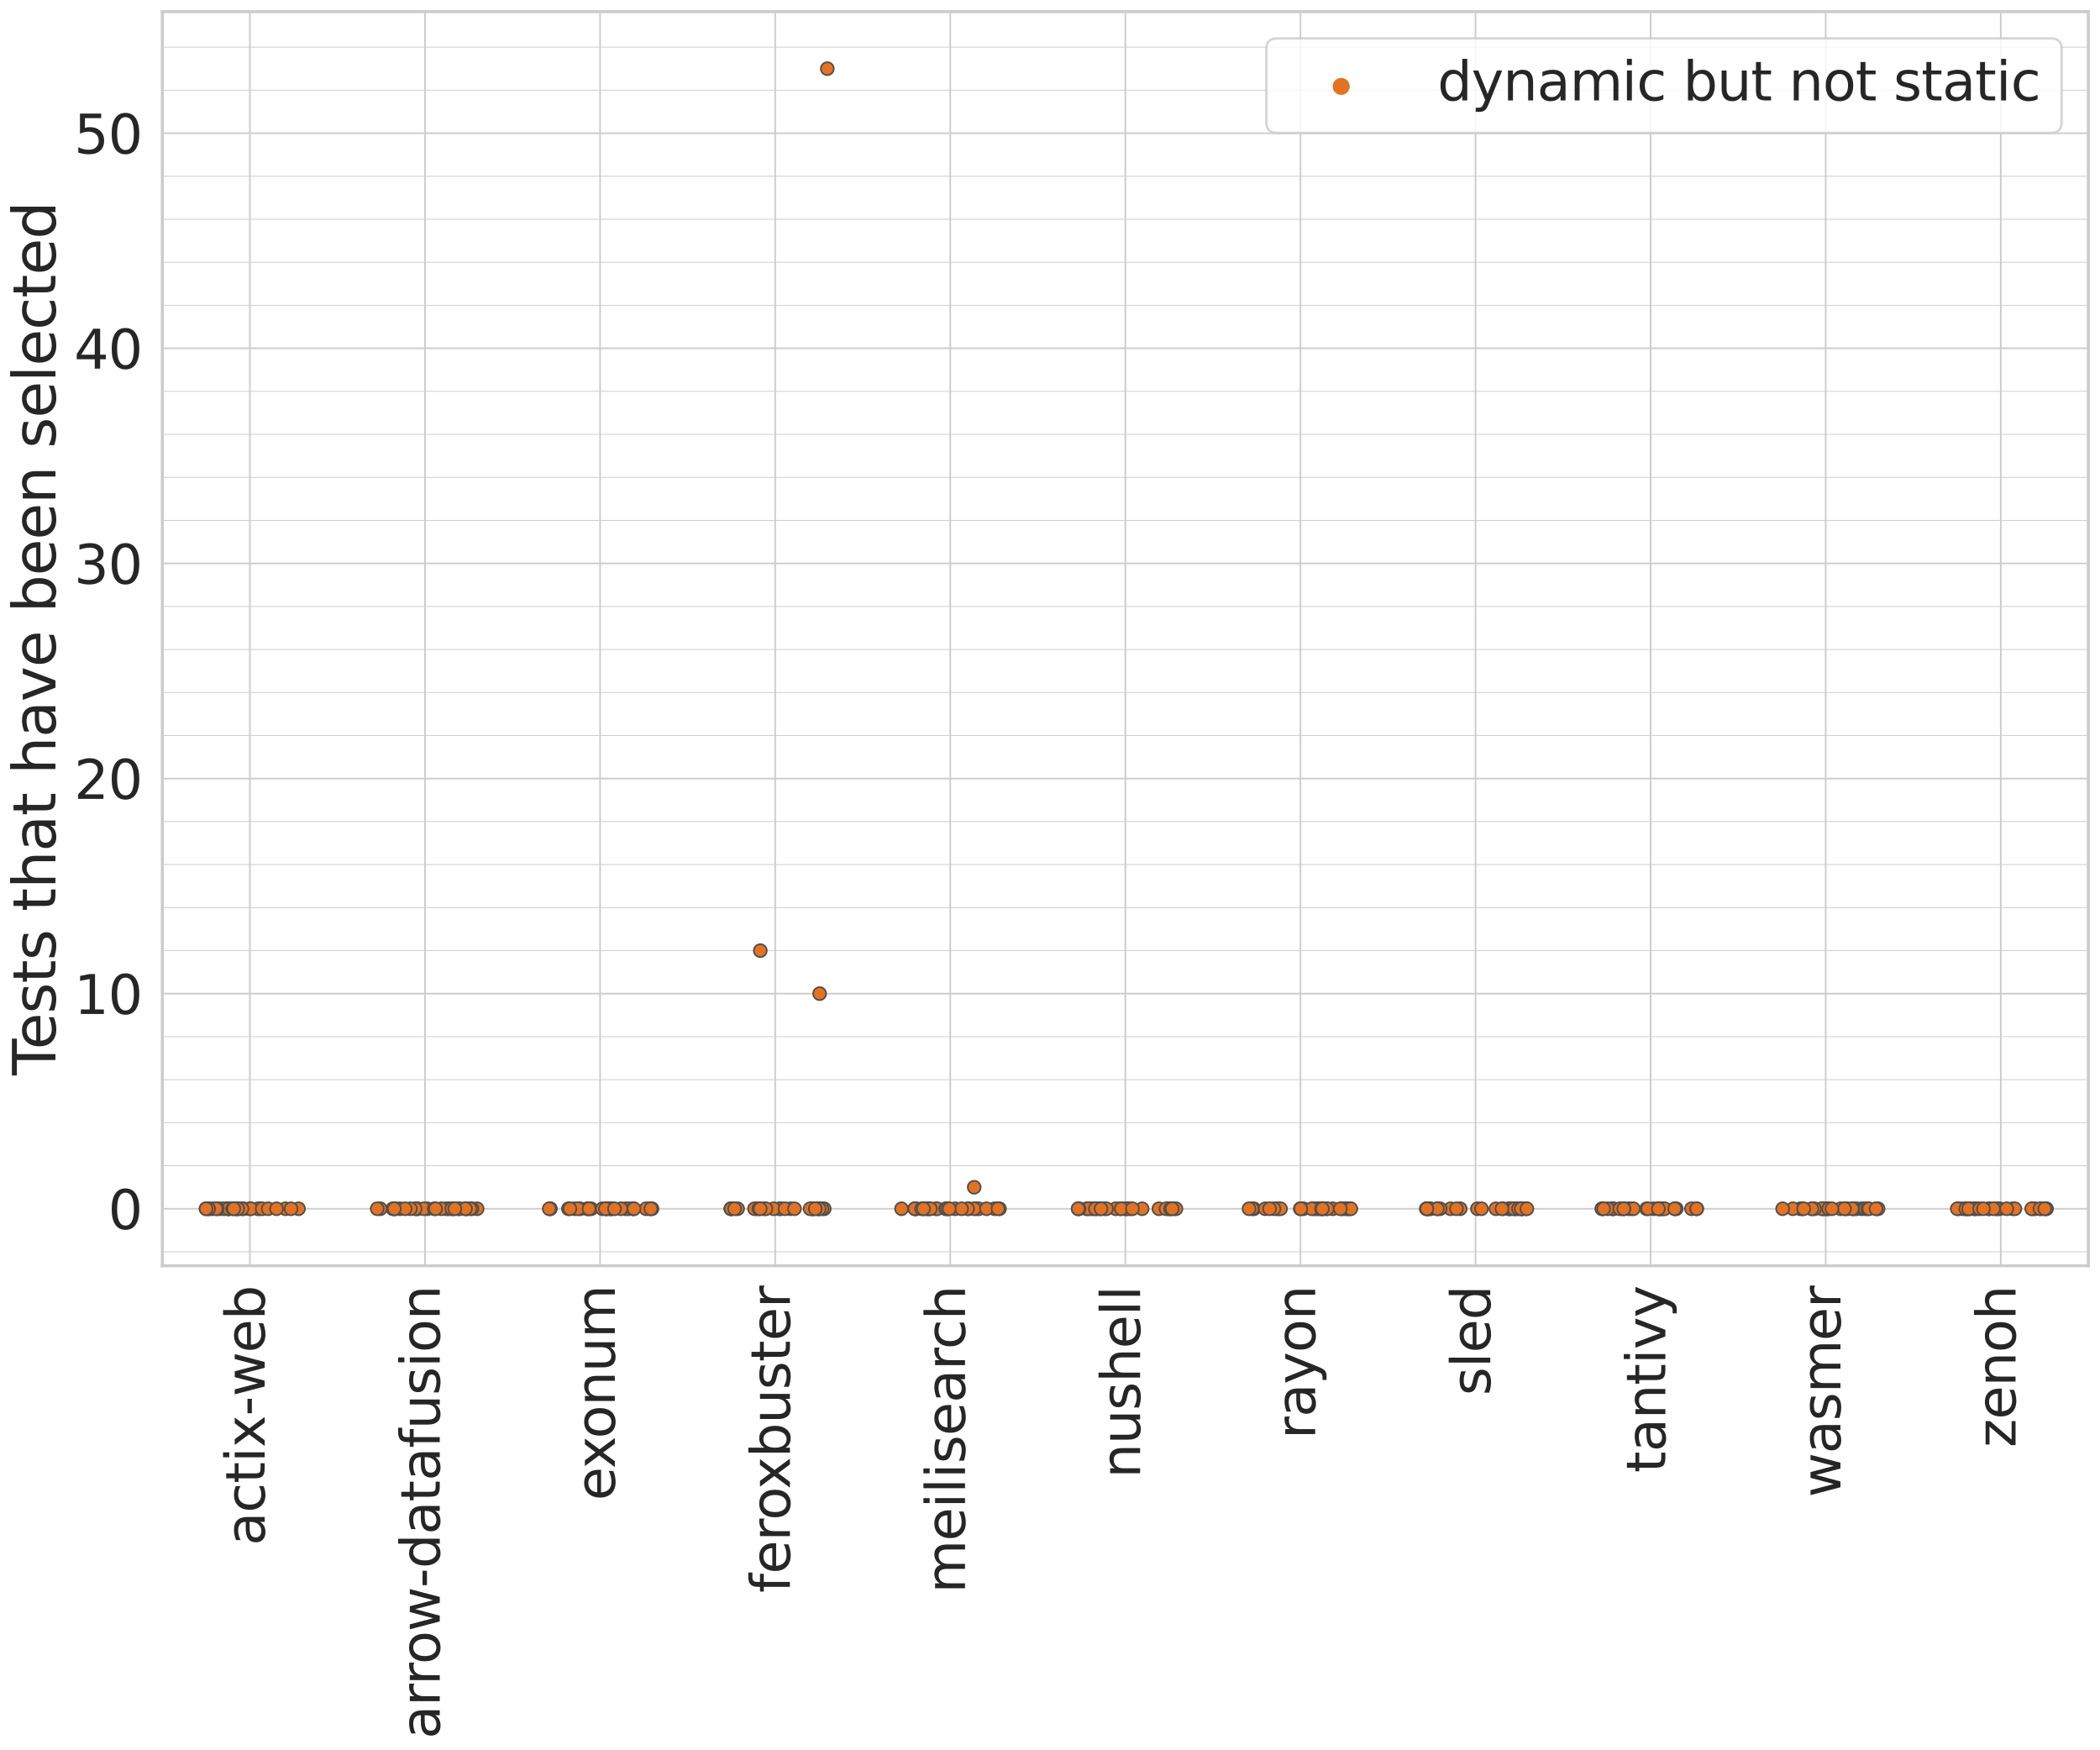<?xml version="1.0" encoding="utf-8" standalone="no"?>
<!DOCTYPE svg PUBLIC "-//W3C//DTD SVG 1.1//EN"
  "http://www.w3.org/Graphics/SVG/1.1/DTD/svg11.dtd">
<svg xmlns:xlink="http://www.w3.org/1999/xlink" width="1296pt" height="1080pt" viewBox="0 0 1296 1080" xmlns="http://www.w3.org/2000/svg" version="1.1">
 <defs>
  <style type="text/css">*{stroke-linejoin: round; stroke-linecap: butt}</style>
 </defs>
 <g id="figure_1">
  <g id="patch_1">
   <path d="M 0 1080 
L 1296 1080 
L 1296 0 
L 0 0 
z
" style="fill: #ffffff"/>
  </g>
  <g id="axes_1">
   <g id="patch_2">
    <path d="M 100.2 781.03 
L 1288.8 781.03 
L 1288.8 7.2 
L 100.2 7.2 
z
" style="fill: #ffffff"/>
   </g>
   <g id="matplotlib.axis_1">
    <g id="xtick_1">
     <g id="line2d_1">
      <path d="M 154.227 781.03 
L 154.227 7.2 
" clip-path="url(#pde72bcc247)" style="fill: none; stroke: #cccccc; stroke-linecap: round"/>
     </g>
     <g id="text_1">
      <!-- actix-web -->
      <g style="fill: #262626" transform="translate(163.333 953.683) rotate(-90) scale(0.33 -0.33)">
       <defs>
        <path id="DejaVuSans-61" d="M 2194 1759 
Q 1497 1759 1228 1600 
Q 959 1441 959 1056 
Q 959 750 1161 570 
Q 1363 391 1709 391 
Q 2188 391 2477 730 
Q 2766 1069 2766 1631 
L 2766 1759 
L 2194 1759 
z
M 3341 1997 
L 3341 0 
L 2766 0 
L 2766 531 
Q 2569 213 2275 61 
Q 1981 -91 1556 -91 
Q 1019 -91 701 211 
Q 384 513 384 1019 
Q 384 1609 779 1909 
Q 1175 2209 1959 2209 
L 2766 2209 
L 2766 2266 
Q 2766 2663 2505 2880 
Q 2244 3097 1772 3097 
Q 1472 3097 1187 3025 
Q 903 2953 641 2809 
L 641 3341 
Q 956 3463 1253 3523 
Q 1550 3584 1831 3584 
Q 2591 3584 2966 3190 
Q 3341 2797 3341 1997 
z
" transform="scale(0.016)"/>
        <path id="DejaVuSans-63" d="M 3122 3366 
L 3122 2828 
Q 2878 2963 2633 3030 
Q 2388 3097 2138 3097 
Q 1578 3097 1268 2742 
Q 959 2388 959 1747 
Q 959 1106 1268 751 
Q 1578 397 2138 397 
Q 2388 397 2633 464 
Q 2878 531 3122 666 
L 3122 134 
Q 2881 22 2623 -34 
Q 2366 -91 2075 -91 
Q 1284 -91 818 406 
Q 353 903 353 1747 
Q 353 2603 823 3093 
Q 1294 3584 2113 3584 
Q 2378 3584 2631 3529 
Q 2884 3475 3122 3366 
z
" transform="scale(0.016)"/>
        <path id="DejaVuSans-74" d="M 1172 4494 
L 1172 3500 
L 2356 3500 
L 2356 3053 
L 1172 3053 
L 1172 1153 
Q 1172 725 1289 603 
Q 1406 481 1766 481 
L 2356 481 
L 2356 0 
L 1766 0 
Q 1100 0 847 248 
Q 594 497 594 1153 
L 594 3053 
L 172 3053 
L 172 3500 
L 594 3500 
L 594 4494 
L 1172 4494 
z
" transform="scale(0.016)"/>
        <path id="DejaVuSans-69" d="M 603 3500 
L 1178 3500 
L 1178 0 
L 603 0 
L 603 3500 
z
M 603 4863 
L 1178 4863 
L 1178 4134 
L 603 4134 
L 603 4863 
z
" transform="scale(0.016)"/>
        <path id="DejaVuSans-78" d="M 3513 3500 
L 2247 1797 
L 3578 0 
L 2900 0 
L 1881 1375 
L 863 0 
L 184 0 
L 1544 1831 
L 300 3500 
L 978 3500 
L 1906 2253 
L 2834 3500 
L 3513 3500 
z
" transform="scale(0.016)"/>
        <path id="DejaVuSans-2d" d="M 313 2009 
L 1997 2009 
L 1997 1497 
L 313 1497 
L 313 2009 
z
" transform="scale(0.016)"/>
        <path id="DejaVuSans-77" d="M 269 3500 
L 844 3500 
L 1563 769 
L 2278 3500 
L 2956 3500 
L 3675 769 
L 4391 3500 
L 4966 3500 
L 4050 0 
L 3372 0 
L 2619 2869 
L 1863 0 
L 1184 0 
L 269 3500 
z
" transform="scale(0.016)"/>
        <path id="DejaVuSans-65" d="M 3597 1894 
L 3597 1613 
L 953 1613 
Q 991 1019 1311 708 
Q 1631 397 2203 397 
Q 2534 397 2845 478 
Q 3156 559 3463 722 
L 3463 178 
Q 3153 47 2828 -22 
Q 2503 -91 2169 -91 
Q 1331 -91 842 396 
Q 353 884 353 1716 
Q 353 2575 817 3079 
Q 1281 3584 2069 3584 
Q 2775 3584 3186 3129 
Q 3597 2675 3597 1894 
z
M 3022 2063 
Q 3016 2534 2758 2815 
Q 2500 3097 2075 3097 
Q 1594 3097 1305 2825 
Q 1016 2553 972 2059 
L 3022 2063 
z
" transform="scale(0.016)"/>
        <path id="DejaVuSans-62" d="M 3116 1747 
Q 3116 2381 2855 2742 
Q 2594 3103 2138 3103 
Q 1681 3103 1420 2742 
Q 1159 2381 1159 1747 
Q 1159 1113 1420 752 
Q 1681 391 2138 391 
Q 2594 391 2855 752 
Q 3116 1113 3116 1747 
z
M 1159 2969 
Q 1341 3281 1617 3432 
Q 1894 3584 2278 3584 
Q 2916 3584 3314 3078 
Q 3713 2572 3713 1747 
Q 3713 922 3314 415 
Q 2916 -91 2278 -91 
Q 1894 -91 1617 61 
Q 1341 213 1159 525 
L 1159 0 
L 581 0 
L 581 4863 
L 1159 4863 
L 1159 2969 
z
" transform="scale(0.016)"/>
       </defs>
       <use xlink:href="#DejaVuSans-61"/>
       <use xlink:href="#DejaVuSans-63" x="61.279"/>
       <use xlink:href="#DejaVuSans-74" x="116.26"/>
       <use xlink:href="#DejaVuSans-69" x="155.469"/>
       <use xlink:href="#DejaVuSans-78" x="183.252"/>
       <use xlink:href="#DejaVuSans-2d" x="242.432"/>
       <use xlink:href="#DejaVuSans-77" x="278.516"/>
       <use xlink:href="#DejaVuSans-65" x="360.303"/>
       <use xlink:href="#DejaVuSans-62" x="421.826"/>
      </g>
     </g>
    </g>
    <g id="xtick_2">
     <g id="line2d_2">
      <path d="M 262.282 781.03 
L 262.282 7.2 
" clip-path="url(#pde72bcc247)" style="fill: none; stroke: #cccccc; stroke-linecap: round"/>
     </g>
     <g id="text_2">
      <!-- arrow-datafusion -->
      <g style="fill: #262626" transform="translate(271.388 1072.978) rotate(-90) scale(0.33 -0.33)">
       <defs>
        <path id="DejaVuSans-72" d="M 2631 2963 
Q 2534 3019 2420 3045 
Q 2306 3072 2169 3072 
Q 1681 3072 1420 2755 
Q 1159 2438 1159 1844 
L 1159 0 
L 581 0 
L 581 3500 
L 1159 3500 
L 1159 2956 
Q 1341 3275 1631 3429 
Q 1922 3584 2338 3584 
Q 2397 3584 2469 3576 
Q 2541 3569 2628 3553 
L 2631 2963 
z
" transform="scale(0.016)"/>
        <path id="DejaVuSans-6f" d="M 1959 3097 
Q 1497 3097 1228 2736 
Q 959 2375 959 1747 
Q 959 1119 1226 758 
Q 1494 397 1959 397 
Q 2419 397 2687 759 
Q 2956 1122 2956 1747 
Q 2956 2369 2687 2733 
Q 2419 3097 1959 3097 
z
M 1959 3584 
Q 2709 3584 3137 3096 
Q 3566 2609 3566 1747 
Q 3566 888 3137 398 
Q 2709 -91 1959 -91 
Q 1206 -91 779 398 
Q 353 888 353 1747 
Q 353 2609 779 3096 
Q 1206 3584 1959 3584 
z
" transform="scale(0.016)"/>
        <path id="DejaVuSans-64" d="M 2906 2969 
L 2906 4863 
L 3481 4863 
L 3481 0 
L 2906 0 
L 2906 525 
Q 2725 213 2448 61 
Q 2172 -91 1784 -91 
Q 1150 -91 751 415 
Q 353 922 353 1747 
Q 353 2572 751 3078 
Q 1150 3584 1784 3584 
Q 2172 3584 2448 3432 
Q 2725 3281 2906 2969 
z
M 947 1747 
Q 947 1113 1208 752 
Q 1469 391 1925 391 
Q 2381 391 2643 752 
Q 2906 1113 2906 1747 
Q 2906 2381 2643 2742 
Q 2381 3103 1925 3103 
Q 1469 3103 1208 2742 
Q 947 2381 947 1747 
z
" transform="scale(0.016)"/>
        <path id="DejaVuSans-66" d="M 2375 4863 
L 2375 4384 
L 1825 4384 
Q 1516 4384 1395 4259 
Q 1275 4134 1275 3809 
L 1275 3500 
L 2222 3500 
L 2222 3053 
L 1275 3053 
L 1275 0 
L 697 0 
L 697 3053 
L 147 3053 
L 147 3500 
L 697 3500 
L 697 3744 
Q 697 4328 969 4595 
Q 1241 4863 1831 4863 
L 2375 4863 
z
" transform="scale(0.016)"/>
        <path id="DejaVuSans-75" d="M 544 1381 
L 544 3500 
L 1119 3500 
L 1119 1403 
Q 1119 906 1312 657 
Q 1506 409 1894 409 
Q 2359 409 2629 706 
Q 2900 1003 2900 1516 
L 2900 3500 
L 3475 3500 
L 3475 0 
L 2900 0 
L 2900 538 
Q 2691 219 2414 64 
Q 2138 -91 1772 -91 
Q 1169 -91 856 284 
Q 544 659 544 1381 
z
M 1991 3584 
L 1991 3584 
z
" transform="scale(0.016)"/>
        <path id="DejaVuSans-73" d="M 2834 3397 
L 2834 2853 
Q 2591 2978 2328 3040 
Q 2066 3103 1784 3103 
Q 1356 3103 1142 2972 
Q 928 2841 928 2578 
Q 928 2378 1081 2264 
Q 1234 2150 1697 2047 
L 1894 2003 
Q 2506 1872 2764 1633 
Q 3022 1394 3022 966 
Q 3022 478 2636 193 
Q 2250 -91 1575 -91 
Q 1294 -91 989 -36 
Q 684 19 347 128 
L 347 722 
Q 666 556 975 473 
Q 1284 391 1588 391 
Q 1994 391 2212 530 
Q 2431 669 2431 922 
Q 2431 1156 2273 1281 
Q 2116 1406 1581 1522 
L 1381 1569 
Q 847 1681 609 1914 
Q 372 2147 372 2553 
Q 372 3047 722 3315 
Q 1072 3584 1716 3584 
Q 2034 3584 2315 3537 
Q 2597 3491 2834 3397 
z
" transform="scale(0.016)"/>
        <path id="DejaVuSans-6e" d="M 3513 2113 
L 3513 0 
L 2938 0 
L 2938 2094 
Q 2938 2591 2744 2837 
Q 2550 3084 2163 3084 
Q 1697 3084 1428 2787 
Q 1159 2491 1159 1978 
L 1159 0 
L 581 0 
L 581 3500 
L 1159 3500 
L 1159 2956 
Q 1366 3272 1645 3428 
Q 1925 3584 2291 3584 
Q 2894 3584 3203 3211 
Q 3513 2838 3513 2113 
z
" transform="scale(0.016)"/>
       </defs>
       <use xlink:href="#DejaVuSans-61"/>
       <use xlink:href="#DejaVuSans-72" x="61.279"/>
       <use xlink:href="#DejaVuSans-72" x="100.643"/>
       <use xlink:href="#DejaVuSans-6f" x="139.506"/>
       <use xlink:href="#DejaVuSans-77" x="200.688"/>
       <use xlink:href="#DejaVuSans-2d" x="282.475"/>
       <use xlink:href="#DejaVuSans-64" x="318.559"/>
       <use xlink:href="#DejaVuSans-61" x="382.035"/>
       <use xlink:href="#DejaVuSans-74" x="443.314"/>
       <use xlink:href="#DejaVuSans-61" x="482.523"/>
       <use xlink:href="#DejaVuSans-66" x="543.803"/>
       <use xlink:href="#DejaVuSans-75" x="579.008"/>
       <use xlink:href="#DejaVuSans-73" x="642.387"/>
       <use xlink:href="#DejaVuSans-69" x="694.486"/>
       <use xlink:href="#DejaVuSans-6f" x="722.27"/>
       <use xlink:href="#DejaVuSans-6e" x="783.451"/>
      </g>
     </g>
    </g>
    <g id="xtick_3">
     <g id="line2d_3">
      <path d="M 370.336 781.03 
L 370.336 7.2 
" clip-path="url(#pde72bcc247)" style="fill: none; stroke: #cccccc; stroke-linecap: round"/>
     </g>
     <g id="text_3">
      <!-- exonum -->
      <g style="fill: #262626" transform="translate(379.442 925.922) rotate(-90) scale(0.33 -0.33)">
       <defs>
        <path id="DejaVuSans-6d" d="M 3328 2828 
Q 3544 3216 3844 3400 
Q 4144 3584 4550 3584 
Q 5097 3584 5394 3201 
Q 5691 2819 5691 2113 
L 5691 0 
L 5113 0 
L 5113 2094 
Q 5113 2597 4934 2840 
Q 4756 3084 4391 3084 
Q 3944 3084 3684 2787 
Q 3425 2491 3425 1978 
L 3425 0 
L 2847 0 
L 2847 2094 
Q 2847 2600 2669 2842 
Q 2491 3084 2119 3084 
Q 1678 3084 1418 2786 
Q 1159 2488 1159 1978 
L 1159 0 
L 581 0 
L 581 3500 
L 1159 3500 
L 1159 2956 
Q 1356 3278 1631 3431 
Q 1906 3584 2284 3584 
Q 2666 3584 2933 3390 
Q 3200 3197 3328 2828 
z
" transform="scale(0.016)"/>
       </defs>
       <use xlink:href="#DejaVuSans-65"/>
       <use xlink:href="#DejaVuSans-78" x="59.773"/>
       <use xlink:href="#DejaVuSans-6f" x="115.828"/>
       <use xlink:href="#DejaVuSans-6e" x="177.01"/>
       <use xlink:href="#DejaVuSans-75" x="240.389"/>
       <use xlink:href="#DejaVuSans-6d" x="303.768"/>
      </g>
     </g>
    </g>
    <g id="xtick_4">
     <g id="line2d_4">
      <path d="M 478.391 781.03 
L 478.391 7.2 
" clip-path="url(#pde72bcc247)" style="fill: none; stroke: #cccccc; stroke-linecap: round"/>
     </g>
     <g id="text_4">
      <!-- feroxbuster -->
      <g style="fill: #262626" transform="translate(487.497 982.831) rotate(-90) scale(0.33 -0.33)">
       <use xlink:href="#DejaVuSans-66"/>
       <use xlink:href="#DejaVuSans-65" x="35.205"/>
       <use xlink:href="#DejaVuSans-72" x="96.729"/>
       <use xlink:href="#DejaVuSans-6f" x="135.592"/>
       <use xlink:href="#DejaVuSans-78" x="193.648"/>
       <use xlink:href="#DejaVuSans-62" x="252.828"/>
       <use xlink:href="#DejaVuSans-75" x="316.305"/>
       <use xlink:href="#DejaVuSans-73" x="379.684"/>
       <use xlink:href="#DejaVuSans-74" x="431.783"/>
       <use xlink:href="#DejaVuSans-65" x="470.992"/>
       <use xlink:href="#DejaVuSans-72" x="532.516"/>
      </g>
     </g>
    </g>
    <g id="xtick_5">
     <g id="line2d_5">
      <path d="M 586.445 781.03 
L 586.445 7.2 
" clip-path="url(#pde72bcc247)" style="fill: none; stroke: #cccccc; stroke-linecap: round"/>
     </g>
     <g id="text_5">
      <!-- meilisearch -->
      <g style="fill: #262626" transform="translate(595.551 983.084) rotate(-90) scale(0.33 -0.33)">
       <defs>
        <path id="DejaVuSans-6c" d="M 603 4863 
L 1178 4863 
L 1178 0 
L 603 0 
L 603 4863 
z
" transform="scale(0.016)"/>
        <path id="DejaVuSans-68" d="M 3513 2113 
L 3513 0 
L 2938 0 
L 2938 2094 
Q 2938 2591 2744 2837 
Q 2550 3084 2163 3084 
Q 1697 3084 1428 2787 
Q 1159 2491 1159 1978 
L 1159 0 
L 581 0 
L 581 4863 
L 1159 4863 
L 1159 2956 
Q 1366 3272 1645 3428 
Q 1925 3584 2291 3584 
Q 2894 3584 3203 3211 
Q 3513 2838 3513 2113 
z
" transform="scale(0.016)"/>
       </defs>
       <use xlink:href="#DejaVuSans-6d"/>
       <use xlink:href="#DejaVuSans-65" x="97.412"/>
       <use xlink:href="#DejaVuSans-69" x="158.936"/>
       <use xlink:href="#DejaVuSans-6c" x="186.719"/>
       <use xlink:href="#DejaVuSans-69" x="214.502"/>
       <use xlink:href="#DejaVuSans-73" x="242.285"/>
       <use xlink:href="#DejaVuSans-65" x="294.385"/>
       <use xlink:href="#DejaVuSans-61" x="355.908"/>
       <use xlink:href="#DejaVuSans-72" x="417.188"/>
       <use xlink:href="#DejaVuSans-63" x="456.051"/>
       <use xlink:href="#DejaVuSans-68" x="511.031"/>
      </g>
     </g>
    </g>
    <g id="xtick_6">
     <g id="line2d_6">
      <path d="M 694.5 781.03 
L 694.5 7.2 
" clip-path="url(#pde72bcc247)" style="fill: none; stroke: #cccccc; stroke-linecap: round"/>
     </g>
     <g id="text_6">
      <!-- nushell -->
      <g style="fill: #262626" transform="translate(703.606 912.103) rotate(-90) scale(0.33 -0.33)">
       <use xlink:href="#DejaVuSans-6e"/>
       <use xlink:href="#DejaVuSans-75" x="63.379"/>
       <use xlink:href="#DejaVuSans-73" x="126.758"/>
       <use xlink:href="#DejaVuSans-68" x="178.857"/>
       <use xlink:href="#DejaVuSans-65" x="242.236"/>
       <use xlink:href="#DejaVuSans-6c" x="303.76"/>
       <use xlink:href="#DejaVuSans-6c" x="331.543"/>
      </g>
     </g>
    </g>
    <g id="xtick_7">
     <g id="line2d_7">
      <path d="M 802.555 781.03 
L 802.555 7.2 
" clip-path="url(#pde72bcc247)" style="fill: none; stroke: #cccccc; stroke-linecap: round"/>
     </g>
     <g id="text_7">
      <!-- rayon -->
      <g style="fill: #262626" transform="translate(811.66 887.956) rotate(-90) scale(0.33 -0.33)">
       <defs>
        <path id="DejaVuSans-79" d="M 2059 -325 
Q 1816 -950 1584 -1140 
Q 1353 -1331 966 -1331 
L 506 -1331 
L 506 -850 
L 844 -850 
Q 1081 -850 1212 -737 
Q 1344 -625 1503 -206 
L 1606 56 
L 191 3500 
L 800 3500 
L 1894 763 
L 2988 3500 
L 3597 3500 
L 2059 -325 
z
" transform="scale(0.016)"/>
       </defs>
       <use xlink:href="#DejaVuSans-72"/>
       <use xlink:href="#DejaVuSans-61" x="41.113"/>
       <use xlink:href="#DejaVuSans-79" x="102.393"/>
       <use xlink:href="#DejaVuSans-6f" x="161.572"/>
       <use xlink:href="#DejaVuSans-6e" x="222.754"/>
      </g>
     </g>
    </g>
    <g id="xtick_8">
     <g id="line2d_8">
      <path d="M 910.609 781.03 
L 910.609 7.2 
" clip-path="url(#pde72bcc247)" style="fill: none; stroke: #cccccc; stroke-linecap: round"/>
     </g>
     <g id="text_8">
      <!-- sled -->
      <g style="fill: #262626" transform="translate(919.715 861.144) rotate(-90) scale(0.33 -0.33)">
       <use xlink:href="#DejaVuSans-73"/>
       <use xlink:href="#DejaVuSans-6c" x="52.1"/>
       <use xlink:href="#DejaVuSans-65" x="79.883"/>
       <use xlink:href="#DejaVuSans-64" x="141.406"/>
      </g>
     </g>
    </g>
    <g id="xtick_9">
     <g id="line2d_9">
      <path d="M 1018.664 781.03 
L 1018.664 7.2 
" clip-path="url(#pde72bcc247)" style="fill: none; stroke: #cccccc; stroke-linecap: round"/>
     </g>
     <g id="text_9">
      <!-- tantivy -->
      <g style="fill: #262626" transform="translate(1027.77 908.772) rotate(-90) scale(0.33 -0.33)">
       <defs>
        <path id="DejaVuSans-76" d="M 191 3500 
L 800 3500 
L 1894 563 
L 2988 3500 
L 3597 3500 
L 2284 0 
L 1503 0 
L 191 3500 
z
" transform="scale(0.016)"/>
       </defs>
       <use xlink:href="#DejaVuSans-74"/>
       <use xlink:href="#DejaVuSans-61" x="39.209"/>
       <use xlink:href="#DejaVuSans-6e" x="100.488"/>
       <use xlink:href="#DejaVuSans-74" x="163.867"/>
       <use xlink:href="#DejaVuSans-69" x="203.076"/>
       <use xlink:href="#DejaVuSans-76" x="230.859"/>
       <use xlink:href="#DejaVuSans-79" x="290.039"/>
      </g>
     </g>
    </g>
    <g id="xtick_10">
     <g id="line2d_10">
      <path d="M 1126.718 781.03 
L 1126.718 7.2 
" clip-path="url(#pde72bcc247)" style="fill: none; stroke: #cccccc; stroke-linecap: round"/>
     </g>
     <g id="text_10">
      <!-- wasmer -->
      <g style="fill: #262626" transform="translate(1135.824 923.947) rotate(-90) scale(0.33 -0.33)">
       <use xlink:href="#DejaVuSans-77"/>
       <use xlink:href="#DejaVuSans-61" x="81.787"/>
       <use xlink:href="#DejaVuSans-73" x="143.066"/>
       <use xlink:href="#DejaVuSans-6d" x="195.166"/>
       <use xlink:href="#DejaVuSans-65" x="292.578"/>
       <use xlink:href="#DejaVuSans-72" x="354.102"/>
      </g>
     </g>
    </g>
    <g id="xtick_11">
     <g id="line2d_11">
      <path d="M 1234.773 781.03 
L 1234.773 7.2 
" clip-path="url(#pde72bcc247)" style="fill: none; stroke: #cccccc; stroke-linecap: round"/>
     </g>
     <g id="text_11">
      <!-- zenoh -->
      <g style="fill: #262626" transform="translate(1243.879 893.175) rotate(-90) scale(0.33 -0.33)">
       <defs>
        <path id="DejaVuSans-7a" d="M 353 3500 
L 3084 3500 
L 3084 2975 
L 922 459 
L 3084 459 
L 3084 0 
L 275 0 
L 275 525 
L 2438 3041 
L 353 3041 
L 353 3500 
z
" transform="scale(0.016)"/>
       </defs>
       <use xlink:href="#DejaVuSans-7a"/>
       <use xlink:href="#DejaVuSans-65" x="52.49"/>
       <use xlink:href="#DejaVuSans-6e" x="114.014"/>
       <use xlink:href="#DejaVuSans-6f" x="177.393"/>
       <use xlink:href="#DejaVuSans-68" x="238.574"/>
      </g>
     </g>
    </g>
   </g>
   <g id="matplotlib.axis_2">
    <g id="ytick_1">
     <g id="line2d_12">
      <path d="M 100.2 745.856 
L 1288.8 745.856 
" clip-path="url(#pde72bcc247)" style="fill: none; stroke: #cccccc; stroke-linecap: round"/>
     </g>
     <g id="text_12">
      <!-- 0 -->
      <g style="fill: #262626" transform="translate(66.704 758.393) scale(0.33 -0.33)">
       <defs>
        <path id="DejaVuSans-30" d="M 2034 4250 
Q 1547 4250 1301 3770 
Q 1056 3291 1056 2328 
Q 1056 1369 1301 889 
Q 1547 409 2034 409 
Q 2525 409 2770 889 
Q 3016 1369 3016 2328 
Q 3016 3291 2770 3770 
Q 2525 4250 2034 4250 
z
M 2034 4750 
Q 2819 4750 3233 4129 
Q 3647 3509 3647 2328 
Q 3647 1150 3233 529 
Q 2819 -91 2034 -91 
Q 1250 -91 836 529 
Q 422 1150 422 2328 
Q 422 3509 836 4129 
Q 1250 4750 2034 4750 
z
" transform="scale(0.016)"/>
       </defs>
       <use xlink:href="#DejaVuSans-30"/>
      </g>
     </g>
    </g>
    <g id="ytick_2">
     <g id="line2d_13">
      <path d="M 100.2 613.123 
L 1288.8 613.123 
" clip-path="url(#pde72bcc247)" style="fill: none; stroke: #cccccc; stroke-linecap: round"/>
     </g>
     <g id="text_13">
      <!-- 10 -->
      <g style="fill: #262626" transform="translate(45.708 625.661) scale(0.33 -0.33)">
       <defs>
        <path id="DejaVuSans-31" d="M 794 531 
L 1825 531 
L 1825 4091 
L 703 3866 
L 703 4441 
L 1819 4666 
L 2450 4666 
L 2450 531 
L 3481 531 
L 3481 0 
L 794 0 
L 794 531 
z
" transform="scale(0.016)"/>
       </defs>
       <use xlink:href="#DejaVuSans-31"/>
       <use xlink:href="#DejaVuSans-30" x="63.623"/>
      </g>
     </g>
    </g>
    <g id="ytick_3">
     <g id="line2d_14">
      <path d="M 100.2 480.391 
L 1288.8 480.391 
" clip-path="url(#pde72bcc247)" style="fill: none; stroke: #cccccc; stroke-linecap: round"/>
     </g>
     <g id="text_14">
      <!-- 20 -->
      <g style="fill: #262626" transform="translate(45.708 492.928) scale(0.33 -0.33)">
       <defs>
        <path id="DejaVuSans-32" d="M 1228 531 
L 3431 531 
L 3431 0 
L 469 0 
L 469 531 
Q 828 903 1448 1529 
Q 2069 2156 2228 2338 
Q 2531 2678 2651 2914 
Q 2772 3150 2772 3378 
Q 2772 3750 2511 3984 
Q 2250 4219 1831 4219 
Q 1534 4219 1204 4116 
Q 875 4013 500 3803 
L 500 4441 
Q 881 4594 1212 4672 
Q 1544 4750 1819 4750 
Q 2544 4750 2975 4387 
Q 3406 4025 3406 3419 
Q 3406 3131 3298 2873 
Q 3191 2616 2906 2266 
Q 2828 2175 2409 1742 
Q 1991 1309 1228 531 
z
" transform="scale(0.016)"/>
       </defs>
       <use xlink:href="#DejaVuSans-32"/>
       <use xlink:href="#DejaVuSans-30" x="63.623"/>
      </g>
     </g>
    </g>
    <g id="ytick_4">
     <g id="line2d_15">
      <path d="M 100.2 347.659 
L 1288.8 347.659 
" clip-path="url(#pde72bcc247)" style="fill: none; stroke: #cccccc; stroke-linecap: round"/>
     </g>
     <g id="text_15">
      <!-- 30 -->
      <g style="fill: #262626" transform="translate(45.708 360.196) scale(0.33 -0.33)">
       <defs>
        <path id="DejaVuSans-33" d="M 2597 2516 
Q 3050 2419 3304 2112 
Q 3559 1806 3559 1356 
Q 3559 666 3084 287 
Q 2609 -91 1734 -91 
Q 1441 -91 1130 -33 
Q 819 25 488 141 
L 488 750 
Q 750 597 1062 519 
Q 1375 441 1716 441 
Q 2309 441 2620 675 
Q 2931 909 2931 1356 
Q 2931 1769 2642 2001 
Q 2353 2234 1838 2234 
L 1294 2234 
L 1294 2753 
L 1863 2753 
Q 2328 2753 2575 2939 
Q 2822 3125 2822 3475 
Q 2822 3834 2567 4026 
Q 2313 4219 1838 4219 
Q 1578 4219 1281 4162 
Q 984 4106 628 3988 
L 628 4550 
Q 988 4650 1302 4700 
Q 1616 4750 1894 4750 
Q 2613 4750 3031 4423 
Q 3450 4097 3450 3541 
Q 3450 3153 3228 2886 
Q 3006 2619 2597 2516 
z
" transform="scale(0.016)"/>
       </defs>
       <use xlink:href="#DejaVuSans-33"/>
       <use xlink:href="#DejaVuSans-30" x="63.623"/>
      </g>
     </g>
    </g>
    <g id="ytick_5">
     <g id="line2d_16">
      <path d="M 100.2 214.926 
L 1288.8 214.926 
" clip-path="url(#pde72bcc247)" style="fill: none; stroke: #cccccc; stroke-linecap: round"/>
     </g>
     <g id="text_16">
      <!-- 40 -->
      <g style="fill: #262626" transform="translate(45.708 227.464) scale(0.33 -0.33)">
       <defs>
        <path id="DejaVuSans-34" d="M 2419 4116 
L 825 1625 
L 2419 1625 
L 2419 4116 
z
M 2253 4666 
L 3047 4666 
L 3047 1625 
L 3713 1625 
L 3713 1100 
L 3047 1100 
L 3047 0 
L 2419 0 
L 2419 1100 
L 313 1100 
L 313 1709 
L 2253 4666 
z
" transform="scale(0.016)"/>
       </defs>
       <use xlink:href="#DejaVuSans-34"/>
       <use xlink:href="#DejaVuSans-30" x="63.623"/>
      </g>
     </g>
    </g>
    <g id="ytick_6">
     <g id="line2d_17">
      <path d="M 100.2 82.194 
L 1288.8 82.194 
" clip-path="url(#pde72bcc247)" style="fill: none; stroke: #cccccc; stroke-linecap: round"/>
     </g>
     <g id="text_17">
      <!-- 50 -->
      <g style="fill: #262626" transform="translate(45.708 94.731) scale(0.33 -0.33)">
       <defs>
        <path id="DejaVuSans-35" d="M 691 4666 
L 3169 4666 
L 3169 4134 
L 1269 4134 
L 1269 2991 
Q 1406 3038 1543 3061 
Q 1681 3084 1819 3084 
Q 2600 3084 3056 2656 
Q 3513 2228 3513 1497 
Q 3513 744 3044 326 
Q 2575 -91 1722 -91 
Q 1428 -91 1123 -41 
Q 819 9 494 109 
L 494 744 
Q 775 591 1075 516 
Q 1375 441 1709 441 
Q 2250 441 2565 725 
Q 2881 1009 2881 1497 
Q 2881 1984 2565 2268 
Q 2250 2553 1709 2553 
Q 1456 2553 1204 2497 
Q 953 2441 691 2322 
L 691 4666 
z
" transform="scale(0.016)"/>
       </defs>
       <use xlink:href="#DejaVuSans-35"/>
       <use xlink:href="#DejaVuSans-30" x="63.623"/>
      </g>
     </g>
    </g>
    <g id="ytick_7">
     <g id="line2d_18">
      <path d="M 100.2 772.402 
L 1288.8 772.402 
" clip-path="url(#pde72bcc247)" style="fill: none; stroke: #cccccc; stroke-width: 0.5; stroke-linecap: round"/>
     </g>
    </g>
    <g id="ytick_8">
     <g id="line2d_19">
      <path d="M 100.2 719.309 
L 1288.8 719.309 
" clip-path="url(#pde72bcc247)" style="fill: none; stroke: #cccccc; stroke-width: 0.5; stroke-linecap: round"/>
     </g>
    </g>
    <g id="ytick_9">
     <g id="line2d_20">
      <path d="M 100.2 692.763 
L 1288.8 692.763 
" clip-path="url(#pde72bcc247)" style="fill: none; stroke: #cccccc; stroke-width: 0.5; stroke-linecap: round"/>
     </g>
    </g>
    <g id="ytick_10">
     <g id="line2d_21">
      <path d="M 100.2 666.216 
L 1288.8 666.216 
" clip-path="url(#pde72bcc247)" style="fill: none; stroke: #cccccc; stroke-width: 0.5; stroke-linecap: round"/>
     </g>
    </g>
    <g id="ytick_11">
     <g id="line2d_22">
      <path d="M 100.2 639.67 
L 1288.8 639.67 
" clip-path="url(#pde72bcc247)" style="fill: none; stroke: #cccccc; stroke-width: 0.5; stroke-linecap: round"/>
     </g>
    </g>
    <g id="ytick_12">
     <g id="line2d_23">
      <path d="M 100.2 586.577 
L 1288.8 586.577 
" clip-path="url(#pde72bcc247)" style="fill: none; stroke: #cccccc; stroke-width: 0.5; stroke-linecap: round"/>
     </g>
    </g>
    <g id="ytick_13">
     <g id="line2d_24">
      <path d="M 100.2 560.031 
L 1288.8 560.031 
" clip-path="url(#pde72bcc247)" style="fill: none; stroke: #cccccc; stroke-width: 0.5; stroke-linecap: round"/>
     </g>
    </g>
    <g id="ytick_14">
     <g id="line2d_25">
      <path d="M 100.2 533.484 
L 1288.8 533.484 
" clip-path="url(#pde72bcc247)" style="fill: none; stroke: #cccccc; stroke-width: 0.5; stroke-linecap: round"/>
     </g>
    </g>
    <g id="ytick_15">
     <g id="line2d_26">
      <path d="M 100.2 506.938 
L 1288.8 506.938 
" clip-path="url(#pde72bcc247)" style="fill: none; stroke: #cccccc; stroke-width: 0.5; stroke-linecap: round"/>
     </g>
    </g>
    <g id="ytick_16">
     <g id="line2d_27">
      <path d="M 100.2 453.845 
L 1288.8 453.845 
" clip-path="url(#pde72bcc247)" style="fill: none; stroke: #cccccc; stroke-width: 0.5; stroke-linecap: round"/>
     </g>
    </g>
    <g id="ytick_17">
     <g id="line2d_28">
      <path d="M 100.2 427.298 
L 1288.8 427.298 
" clip-path="url(#pde72bcc247)" style="fill: none; stroke: #cccccc; stroke-width: 0.5; stroke-linecap: round"/>
     </g>
    </g>
    <g id="ytick_18">
     <g id="line2d_29">
      <path d="M 100.2 400.752 
L 1288.8 400.752 
" clip-path="url(#pde72bcc247)" style="fill: none; stroke: #cccccc; stroke-width: 0.5; stroke-linecap: round"/>
     </g>
    </g>
    <g id="ytick_19">
     <g id="line2d_30">
      <path d="M 100.2 374.205 
L 1288.8 374.205 
" clip-path="url(#pde72bcc247)" style="fill: none; stroke: #cccccc; stroke-width: 0.5; stroke-linecap: round"/>
     </g>
    </g>
    <g id="ytick_20">
     <g id="line2d_31">
      <path d="M 100.2 321.112 
L 1288.8 321.112 
" clip-path="url(#pde72bcc247)" style="fill: none; stroke: #cccccc; stroke-width: 0.5; stroke-linecap: round"/>
     </g>
    </g>
    <g id="ytick_21">
     <g id="line2d_32">
      <path d="M 100.2 294.566 
L 1288.8 294.566 
" clip-path="url(#pde72bcc247)" style="fill: none; stroke: #cccccc; stroke-width: 0.5; stroke-linecap: round"/>
     </g>
    </g>
    <g id="ytick_22">
     <g id="line2d_33">
      <path d="M 100.2 268.019 
L 1288.8 268.019 
" clip-path="url(#pde72bcc247)" style="fill: none; stroke: #cccccc; stroke-width: 0.5; stroke-linecap: round"/>
     </g>
    </g>
    <g id="ytick_23">
     <g id="line2d_34">
      <path d="M 100.2 241.473 
L 1288.8 241.473 
" clip-path="url(#pde72bcc247)" style="fill: none; stroke: #cccccc; stroke-width: 0.5; stroke-linecap: round"/>
     </g>
    </g>
    <g id="ytick_24">
     <g id="line2d_35">
      <path d="M 100.2 188.38 
L 1288.8 188.38 
" clip-path="url(#pde72bcc247)" style="fill: none; stroke: #cccccc; stroke-width: 0.5; stroke-linecap: round"/>
     </g>
    </g>
    <g id="ytick_25">
     <g id="line2d_36">
      <path d="M 100.2 161.833 
L 1288.8 161.833 
" clip-path="url(#pde72bcc247)" style="fill: none; stroke: #cccccc; stroke-width: 0.5; stroke-linecap: round"/>
     </g>
    </g>
    <g id="ytick_26">
     <g id="line2d_37">
      <path d="M 100.2 135.287 
L 1288.8 135.287 
" clip-path="url(#pde72bcc247)" style="fill: none; stroke: #cccccc; stroke-width: 0.5; stroke-linecap: round"/>
     </g>
    </g>
    <g id="ytick_27">
     <g id="line2d_38">
      <path d="M 100.2 108.74 
L 1288.8 108.74 
" clip-path="url(#pde72bcc247)" style="fill: none; stroke: #cccccc; stroke-width: 0.5; stroke-linecap: round"/>
     </g>
    </g>
    <g id="ytick_28">
     <g id="line2d_39">
      <path d="M 100.2 55.647 
L 1288.8 55.647 
" clip-path="url(#pde72bcc247)" style="fill: none; stroke: #cccccc; stroke-width: 0.5; stroke-linecap: round"/>
     </g>
    </g>
    <g id="ytick_29">
     <g id="line2d_40">
      <path d="M 100.2 29.101 
L 1288.8 29.101 
" clip-path="url(#pde72bcc247)" style="fill: none; stroke: #cccccc; stroke-width: 0.5; stroke-linecap: round"/>
     </g>
    </g>
    <g id="text_18">
     <!-- Tests that have been selected -->
     <g style="fill: #262626" transform="translate(34.221 663.508) rotate(-90) scale(0.36 -0.36)">
      <defs>
       <path id="DejaVuSans-54" d="M -19 4666 
L 3928 4666 
L 3928 4134 
L 2272 4134 
L 2272 0 
L 1638 0 
L 1638 4134 
L -19 4134 
L -19 4666 
z
" transform="scale(0.016)"/>
       <path id="DejaVuSans-20" transform="scale(0.016)"/>
      </defs>
      <use xlink:href="#DejaVuSans-54"/>
      <use xlink:href="#DejaVuSans-65" x="44.084"/>
      <use xlink:href="#DejaVuSans-73" x="105.607"/>
      <use xlink:href="#DejaVuSans-74" x="157.707"/>
      <use xlink:href="#DejaVuSans-73" x="196.916"/>
      <use xlink:href="#DejaVuSans-20" x="249.016"/>
      <use xlink:href="#DejaVuSans-74" x="280.803"/>
      <use xlink:href="#DejaVuSans-68" x="320.012"/>
      <use xlink:href="#DejaVuSans-61" x="383.391"/>
      <use xlink:href="#DejaVuSans-74" x="444.67"/>
      <use xlink:href="#DejaVuSans-20" x="483.879"/>
      <use xlink:href="#DejaVuSans-68" x="515.666"/>
      <use xlink:href="#DejaVuSans-61" x="579.045"/>
      <use xlink:href="#DejaVuSans-76" x="640.324"/>
      <use xlink:href="#DejaVuSans-65" x="699.504"/>
      <use xlink:href="#DejaVuSans-20" x="761.027"/>
      <use xlink:href="#DejaVuSans-62" x="792.814"/>
      <use xlink:href="#DejaVuSans-65" x="856.291"/>
      <use xlink:href="#DejaVuSans-65" x="917.814"/>
      <use xlink:href="#DejaVuSans-6e" x="979.338"/>
      <use xlink:href="#DejaVuSans-20" x="1042.717"/>
      <use xlink:href="#DejaVuSans-73" x="1074.504"/>
      <use xlink:href="#DejaVuSans-65" x="1126.604"/>
      <use xlink:href="#DejaVuSans-6c" x="1188.127"/>
      <use xlink:href="#DejaVuSans-65" x="1215.91"/>
      <use xlink:href="#DejaVuSans-63" x="1277.434"/>
      <use xlink:href="#DejaVuSans-74" x="1332.414"/>
      <use xlink:href="#DejaVuSans-65" x="1371.623"/>
      <use xlink:href="#DejaVuSans-64" x="1433.146"/>
     </g>
    </g>
   </g>
   <g id="PathCollection_1"/>
   <g id="patch_3">
    <path d="M 100.2 781.03 
L 100.2 7.2 
" style="fill: none; stroke: #cccccc; stroke-width: 1.875; stroke-linejoin: miter; stroke-linecap: square"/>
   </g>
   <g id="patch_4">
    <path d="M 1288.8 781.03 
L 1288.8 7.2 
" style="fill: none; stroke: #cccccc; stroke-width: 1.875; stroke-linejoin: miter; stroke-linecap: square"/>
   </g>
   <g id="patch_5">
    <path d="M 100.2 781.03 
L 1288.8 781.03 
" style="fill: none; stroke: #cccccc; stroke-width: 1.875; stroke-linejoin: miter; stroke-linecap: square"/>
   </g>
   <g id="patch_6">
    <path d="M 100.2 7.2 
L 1288.8 7.2 
" style="fill: none; stroke: #cccccc; stroke-width: 1.875; stroke-linejoin: miter; stroke-linecap: square"/>
   </g>
   <g id="PathCollection_2">
    <defs>
     <path id="C0_0_ed2231d282" d="M 0 4 
C 1.061 4 2.078 3.579 2.828 2.828 
C 3.579 2.078 4 1.061 4 -0 
C 4 -1.061 3.579 -2.078 2.828 -2.828 
C 2.078 -3.579 1.061 -4 0 -4 
C -1.061 -4 -2.078 -3.579 -2.828 -2.828 
C -3.579 -2.078 -4 -1.061 -4 0 
C -4 1.061 -3.579 2.078 -2.828 2.828 
C -2.078 3.579 -1.061 4 0 4 
z
"/>
    </defs>
    <g clip-path="url(#pde72bcc247)">
     <use xlink:href="#C0_0_ed2231d282" x="135.972" y="745.856" style="fill: #e37222; stroke: #4e4e4e"/>
    </g>
    <g clip-path="url(#pde72bcc247)">
     <use xlink:href="#C0_0_ed2231d282" x="141.23" y="745.856" style="fill: #e37222; stroke: #4e4e4e"/>
    </g>
    <g clip-path="url(#pde72bcc247)">
     <use xlink:href="#C0_0_ed2231d282" x="176.124" y="745.856" style="fill: #e37222; stroke: #4e4e4e"/>
    </g>
    <g clip-path="url(#pde72bcc247)">
     <use xlink:href="#C0_0_ed2231d282" x="160.107" y="745.856" style="fill: #e37222; stroke: #4e4e4e"/>
    </g>
    <g clip-path="url(#pde72bcc247)">
     <use xlink:href="#C0_0_ed2231d282" x="154.049" y="745.856" style="fill: #e37222; stroke: #4e4e4e"/>
    </g>
    <g clip-path="url(#pde72bcc247)">
     <use xlink:href="#C0_0_ed2231d282" x="159.229" y="745.856" style="fill: #e37222; stroke: #4e4e4e"/>
    </g>
    <g clip-path="url(#pde72bcc247)">
     <use xlink:href="#C0_0_ed2231d282" x="130.974" y="745.856" style="fill: #e37222; stroke: #4e4e4e"/>
    </g>
    <g clip-path="url(#pde72bcc247)">
     <use xlink:href="#C0_0_ed2231d282" x="140.753" y="745.856" style="fill: #e37222; stroke: #4e4e4e"/>
    </g>
    <g clip-path="url(#pde72bcc247)">
     <use xlink:href="#C0_0_ed2231d282" x="184.229" y="745.856" style="fill: #e37222; stroke: #4e4e4e"/>
    </g>
    <g clip-path="url(#pde72bcc247)">
     <use xlink:href="#C0_0_ed2231d282" x="150.424" y="745.856" style="fill: #e37222; stroke: #4e4e4e"/>
    </g>
    <g clip-path="url(#pde72bcc247)">
     <use xlink:href="#C0_0_ed2231d282" x="138.368" y="745.856" style="fill: #e37222; stroke: #4e4e4e"/>
    </g>
    <g clip-path="url(#pde72bcc247)">
     <use xlink:href="#C0_0_ed2231d282" x="154.877" y="745.856" style="fill: #e37222; stroke: #4e4e4e"/>
    </g>
    <g clip-path="url(#pde72bcc247)">
     <use xlink:href="#C0_0_ed2231d282" x="128.834" y="745.856" style="fill: #e37222; stroke: #4e4e4e"/>
    </g>
    <g clip-path="url(#pde72bcc247)">
     <use xlink:href="#C0_0_ed2231d282" x="146.938" y="745.856" style="fill: #e37222; stroke: #4e4e4e"/>
    </g>
    <g clip-path="url(#pde72bcc247)">
     <use xlink:href="#C0_0_ed2231d282" x="127.151" y="745.856" style="fill: #e37222; stroke: #4e4e4e"/>
    </g>
    <g clip-path="url(#pde72bcc247)">
     <use xlink:href="#C0_0_ed2231d282" x="140.973" y="745.856" style="fill: #e37222; stroke: #4e4e4e"/>
    </g>
    <g clip-path="url(#pde72bcc247)">
     <use xlink:href="#C0_0_ed2231d282" x="145.914" y="745.856" style="fill: #e37222; stroke: #4e4e4e"/>
    </g>
    <g clip-path="url(#pde72bcc247)">
     <use xlink:href="#C0_0_ed2231d282" x="149.346" y="745.856" style="fill: #e37222; stroke: #4e4e4e"/>
    </g>
    <g clip-path="url(#pde72bcc247)">
     <use xlink:href="#C0_0_ed2231d282" x="161.835" y="745.856" style="fill: #e37222; stroke: #4e4e4e"/>
    </g>
    <g clip-path="url(#pde72bcc247)">
     <use xlink:href="#C0_0_ed2231d282" x="134.056" y="745.856" style="fill: #e37222; stroke: #4e4e4e"/>
    </g>
    <g clip-path="url(#pde72bcc247)">
     <use xlink:href="#C0_0_ed2231d282" x="145.591" y="745.856" style="fill: #e37222; stroke: #4e4e4e"/>
    </g>
    <g clip-path="url(#pde72bcc247)">
     <use xlink:href="#C0_0_ed2231d282" x="143.56" y="745.856" style="fill: #e37222; stroke: #4e4e4e"/>
    </g>
    <g clip-path="url(#pde72bcc247)">
     <use xlink:href="#C0_0_ed2231d282" x="146.72" y="745.856" style="fill: #e37222; stroke: #4e4e4e"/>
    </g>
    <g clip-path="url(#pde72bcc247)">
     <use xlink:href="#C0_0_ed2231d282" x="133.363" y="745.856" style="fill: #e37222; stroke: #4e4e4e"/>
    </g>
    <g clip-path="url(#pde72bcc247)">
     <use xlink:href="#C0_0_ed2231d282" x="165.501" y="745.856" style="fill: #e37222; stroke: #4e4e4e"/>
    </g>
    <g clip-path="url(#pde72bcc247)">
     <use xlink:href="#C0_0_ed2231d282" x="128.747" y="745.856" style="fill: #e37222; stroke: #4e4e4e"/>
    </g>
    <g clip-path="url(#pde72bcc247)">
     <use xlink:href="#C0_0_ed2231d282" x="179.615" y="745.856" style="fill: #e37222; stroke: #4e4e4e"/>
    </g>
    <g clip-path="url(#pde72bcc247)">
     <use xlink:href="#C0_0_ed2231d282" x="170.65" y="745.856" style="fill: #e37222; stroke: #4e4e4e"/>
    </g>
    <g clip-path="url(#pde72bcc247)">
     <use xlink:href="#C0_0_ed2231d282" x="144.29" y="745.856" style="fill: #e37222; stroke: #4e4e4e"/>
    </g>
    <g clip-path="url(#pde72bcc247)">
     <use xlink:href="#C0_0_ed2231d282" x="127.184" y="745.856" style="fill: #e37222; stroke: #4e4e4e"/>
    </g>
   </g>
   <g id="PathCollection_3">
    <defs>
     <path id="C1_0_8fb6f13d12" d="M 0 4 
C 1.061 4 2.078 3.579 2.828 2.828 
C 3.579 2.078 4 1.061 4 -0 
C 4 -1.061 3.579 -2.078 2.828 -2.828 
C 2.078 -3.579 1.061 -4 0 -4 
C -1.061 -4 -2.078 -3.579 -2.828 -2.828 
C -3.579 -2.078 -4 -1.061 -4 0 
C -4 1.061 -3.579 2.078 -2.828 2.828 
C -2.078 3.579 -1.061 4 0 4 
z
"/>
    </defs>
    <g clip-path="url(#pde72bcc247)">
     <use xlink:href="#C1_0_8fb6f13d12" x="276.964" y="745.856" style="fill: #e37222; stroke: #4e4e4e"/>
    </g>
    <g clip-path="url(#pde72bcc247)">
     <use xlink:href="#C1_0_8fb6f13d12" x="288.235" y="745.856" style="fill: #e37222; stroke: #4e4e4e"/>
    </g>
    <g clip-path="url(#pde72bcc247)">
     <use xlink:href="#C1_0_8fb6f13d12" x="242.38" y="745.856" style="fill: #e37222; stroke: #4e4e4e"/>
    </g>
    <g clip-path="url(#pde72bcc247)">
     <use xlink:href="#C1_0_8fb6f13d12" x="243.388" y="745.856" style="fill: #e37222; stroke: #4e4e4e"/>
    </g>
    <g clip-path="url(#pde72bcc247)">
     <use xlink:href="#C1_0_8fb6f13d12" x="234.69" y="745.856" style="fill: #e37222; stroke: #4e4e4e"/>
    </g>
    <g clip-path="url(#pde72bcc247)">
     <use xlink:href="#C1_0_8fb6f13d12" x="286.962" y="745.856" style="fill: #e37222; stroke: #4e4e4e"/>
    </g>
    <g clip-path="url(#pde72bcc247)">
     <use xlink:href="#C1_0_8fb6f13d12" x="263.704" y="745.856" style="fill: #e37222; stroke: #4e4e4e"/>
    </g>
    <g clip-path="url(#pde72bcc247)">
     <use xlink:href="#C1_0_8fb6f13d12" x="257.667" y="745.856" style="fill: #e37222; stroke: #4e4e4e"/>
    </g>
    <g clip-path="url(#pde72bcc247)">
     <use xlink:href="#C1_0_8fb6f13d12" x="282.856" y="745.856" style="fill: #e37222; stroke: #4e4e4e"/>
    </g>
    <g clip-path="url(#pde72bcc247)">
     <use xlink:href="#C1_0_8fb6f13d12" x="232.777" y="745.856" style="fill: #e37222; stroke: #4e4e4e"/>
    </g>
    <g clip-path="url(#pde72bcc247)">
     <use xlink:href="#C1_0_8fb6f13d12" x="294.457" y="745.856" style="fill: #e37222; stroke: #4e4e4e"/>
    </g>
    <g clip-path="url(#pde72bcc247)">
     <use xlink:href="#C1_0_8fb6f13d12" x="257.392" y="745.856" style="fill: #e37222; stroke: #4e4e4e"/>
    </g>
    <g clip-path="url(#pde72bcc247)">
     <use xlink:href="#C1_0_8fb6f13d12" x="291.275" y="745.856" style="fill: #e37222; stroke: #4e4e4e"/>
    </g>
    <g clip-path="url(#pde72bcc247)">
     <use xlink:href="#C1_0_8fb6f13d12" x="261.593" y="745.856" style="fill: #e37222; stroke: #4e4e4e"/>
    </g>
    <g clip-path="url(#pde72bcc247)">
     <use xlink:href="#C1_0_8fb6f13d12" x="267.991" y="745.856" style="fill: #e37222; stroke: #4e4e4e"/>
    </g>
    <g clip-path="url(#pde72bcc247)">
     <use xlink:href="#C1_0_8fb6f13d12" x="256.198" y="745.856" style="fill: #e37222; stroke: #4e4e4e"/>
    </g>
    <g clip-path="url(#pde72bcc247)">
     <use xlink:href="#C1_0_8fb6f13d12" x="275.277" y="745.856" style="fill: #e37222; stroke: #4e4e4e"/>
    </g>
    <g clip-path="url(#pde72bcc247)">
     <use xlink:href="#C1_0_8fb6f13d12" x="246.898" y="745.856" style="fill: #e37222; stroke: #4e4e4e"/>
    </g>
    <g clip-path="url(#pde72bcc247)">
     <use xlink:href="#C1_0_8fb6f13d12" x="290.214" y="745.856" style="fill: #e37222; stroke: #4e4e4e"/>
    </g>
    <g clip-path="url(#pde72bcc247)">
     <use xlink:href="#C1_0_8fb6f13d12" x="272.308" y="745.856" style="fill: #e37222; stroke: #4e4e4e"/>
    </g>
    <g clip-path="url(#pde72bcc247)">
     <use xlink:href="#C1_0_8fb6f13d12" x="253.272" y="745.856" style="fill: #e37222; stroke: #4e4e4e"/>
    </g>
    <g clip-path="url(#pde72bcc247)">
     <use xlink:href="#C1_0_8fb6f13d12" x="283.705" y="745.856" style="fill: #e37222; stroke: #4e4e4e"/>
    </g>
    <g clip-path="url(#pde72bcc247)">
     <use xlink:href="#C1_0_8fb6f13d12" x="244.082" y="745.856" style="fill: #e37222; stroke: #4e4e4e"/>
    </g>
    <g clip-path="url(#pde72bcc247)">
     <use xlink:href="#C1_0_8fb6f13d12" x="279.64" y="745.856" style="fill: #e37222; stroke: #4e4e4e"/>
    </g>
    <g clip-path="url(#pde72bcc247)">
     <use xlink:href="#C1_0_8fb6f13d12" x="250.027" y="745.856" style="fill: #e37222; stroke: #4e4e4e"/>
    </g>
    <g clip-path="url(#pde72bcc247)">
     <use xlink:href="#C1_0_8fb6f13d12" x="287.25" y="745.856" style="fill: #e37222; stroke: #4e4e4e"/>
    </g>
    <g clip-path="url(#pde72bcc247)">
     <use xlink:href="#C1_0_8fb6f13d12" x="243.308" y="745.856" style="fill: #e37222; stroke: #4e4e4e"/>
    </g>
    <g clip-path="url(#pde72bcc247)">
     <use xlink:href="#C1_0_8fb6f13d12" x="278.899" y="745.856" style="fill: #e37222; stroke: #4e4e4e"/>
    </g>
    <g clip-path="url(#pde72bcc247)">
     <use xlink:href="#C1_0_8fb6f13d12" x="268.822" y="745.856" style="fill: #e37222; stroke: #4e4e4e"/>
    </g>
    <g clip-path="url(#pde72bcc247)">
     <use xlink:href="#C1_0_8fb6f13d12" x="280.665" y="745.856" style="fill: #e37222; stroke: #4e4e4e"/>
    </g>
   </g>
   <g id="PathCollection_4">
    <defs>
     <path id="C2_0_47c4040d25" d="M 0 4 
C 1.061 4 2.078 3.579 2.828 2.828 
C 3.579 2.078 4 1.061 4 -0 
C 4 -1.061 3.579 -2.078 2.828 -2.828 
C 2.078 -3.579 1.061 -4 0 -4 
C -1.061 -4 -2.078 -3.579 -2.828 -2.828 
C -3.579 -2.078 -4 -1.061 -4 0 
C -4 1.061 -3.579 2.078 -2.828 2.828 
C -2.078 3.579 -1.061 4 0 4 
z
"/>
    </defs>
    <g clip-path="url(#pde72bcc247)">
     <use xlink:href="#C2_0_47c4040d25" x="339.628" y="745.856" style="fill: #e37222; stroke: #4e4e4e"/>
    </g>
    <g clip-path="url(#pde72bcc247)">
     <use xlink:href="#C2_0_47c4040d25" x="401.031" y="745.856" style="fill: #e37222; stroke: #4e4e4e"/>
    </g>
    <g clip-path="url(#pde72bcc247)">
     <use xlink:href="#C2_0_47c4040d25" x="339.523" y="745.856" style="fill: #e37222; stroke: #4e4e4e"/>
    </g>
    <g clip-path="url(#pde72bcc247)">
     <use xlink:href="#C2_0_47c4040d25" x="350.797" y="745.856" style="fill: #e37222; stroke: #4e4e4e"/>
    </g>
    <g clip-path="url(#pde72bcc247)">
     <use xlink:href="#C2_0_47c4040d25" x="338.957" y="745.856" style="fill: #e37222; stroke: #4e4e4e"/>
    </g>
    <g clip-path="url(#pde72bcc247)">
     <use xlink:href="#C2_0_47c4040d25" x="402.396" y="745.856" style="fill: #e37222; stroke: #4e4e4e"/>
    </g>
    <g clip-path="url(#pde72bcc247)">
     <use xlink:href="#C2_0_47c4040d25" x="386.133" y="745.856" style="fill: #e37222; stroke: #4e4e4e"/>
    </g>
    <g clip-path="url(#pde72bcc247)">
     <use xlink:href="#C2_0_47c4040d25" x="398.72" y="745.856" style="fill: #e37222; stroke: #4e4e4e"/>
    </g>
    <g clip-path="url(#pde72bcc247)">
     <use xlink:href="#C2_0_47c4040d25" x="362.456" y="745.856" style="fill: #e37222; stroke: #4e4e4e"/>
    </g>
    <g clip-path="url(#pde72bcc247)">
     <use xlink:href="#C2_0_47c4040d25" x="390.871" y="745.856" style="fill: #e37222; stroke: #4e4e4e"/>
    </g>
    <g clip-path="url(#pde72bcc247)">
     <use xlink:href="#C2_0_47c4040d25" x="364.845" y="745.856" style="fill: #e37222; stroke: #4e4e4e"/>
    </g>
    <g clip-path="url(#pde72bcc247)">
     <use xlink:href="#C2_0_47c4040d25" x="388.057" y="745.856" style="fill: #e37222; stroke: #4e4e4e"/>
    </g>
    <g clip-path="url(#pde72bcc247)">
     <use xlink:href="#C2_0_47c4040d25" x="371.774" y="745.856" style="fill: #e37222; stroke: #4e4e4e"/>
    </g>
    <g clip-path="url(#pde72bcc247)">
     <use xlink:href="#C2_0_47c4040d25" x="390.675" y="745.856" style="fill: #e37222; stroke: #4e4e4e"/>
    </g>
    <g clip-path="url(#pde72bcc247)">
     <use xlink:href="#C2_0_47c4040d25" x="374.687" y="745.856" style="fill: #e37222; stroke: #4e4e4e"/>
    </g>
    <g clip-path="url(#pde72bcc247)">
     <use xlink:href="#C2_0_47c4040d25" x="376.849" y="745.856" style="fill: #e37222; stroke: #4e4e4e"/>
    </g>
    <g clip-path="url(#pde72bcc247)">
     <use xlink:href="#C2_0_47c4040d25" x="383.172" y="745.856" style="fill: #e37222; stroke: #4e4e4e"/>
    </g>
    <g clip-path="url(#pde72bcc247)">
     <use xlink:href="#C2_0_47c4040d25" x="377.48" y="745.856" style="fill: #e37222; stroke: #4e4e4e"/>
    </g>
    <g clip-path="url(#pde72bcc247)">
     <use xlink:href="#C2_0_47c4040d25" x="391.274" y="745.856" style="fill: #e37222; stroke: #4e4e4e"/>
    </g>
    <g clip-path="url(#pde72bcc247)">
     <use xlink:href="#C2_0_47c4040d25" x="358.081" y="745.856" style="fill: #e37222; stroke: #4e4e4e"/>
    </g>
    <g clip-path="url(#pde72bcc247)">
     <use xlink:href="#C2_0_47c4040d25" x="376.859" y="745.856" style="fill: #e37222; stroke: #4e4e4e"/>
    </g>
    <g clip-path="url(#pde72bcc247)">
     <use xlink:href="#C2_0_47c4040d25" x="374.522" y="745.856" style="fill: #e37222; stroke: #4e4e4e"/>
    </g>
    <g clip-path="url(#pde72bcc247)">
     <use xlink:href="#C2_0_47c4040d25" x="363.174" y="745.856" style="fill: #e37222; stroke: #4e4e4e"/>
    </g>
    <g clip-path="url(#pde72bcc247)">
     <use xlink:href="#C2_0_47c4040d25" x="354.564" y="745.856" style="fill: #e37222; stroke: #4e4e4e"/>
    </g>
    <g clip-path="url(#pde72bcc247)">
     <use xlink:href="#C2_0_47c4040d25" x="356.717" y="745.856" style="fill: #e37222; stroke: #4e4e4e"/>
    </g>
    <g clip-path="url(#pde72bcc247)">
     <use xlink:href="#C2_0_47c4040d25" x="351.683" y="745.856" style="fill: #e37222; stroke: #4e4e4e"/>
    </g>
    <g clip-path="url(#pde72bcc247)">
     <use xlink:href="#C2_0_47c4040d25" x="363.533" y="745.856" style="fill: #e37222; stroke: #4e4e4e"/>
    </g>
    <g clip-path="url(#pde72bcc247)">
     <use xlink:href="#C2_0_47c4040d25" x="373.666" y="745.856" style="fill: #e37222; stroke: #4e4e4e"/>
    </g>
    <g clip-path="url(#pde72bcc247)">
     <use xlink:href="#C2_0_47c4040d25" x="401.685" y="745.856" style="fill: #e37222; stroke: #4e4e4e"/>
    </g>
    <g clip-path="url(#pde72bcc247)">
     <use xlink:href="#C2_0_47c4040d25" x="379.242" y="745.856" style="fill: #e37222; stroke: #4e4e4e"/>
    </g>
   </g>
   <g id="PathCollection_5">
    <defs>
     <path id="C3_0_cbb92a85ad" d="M 0 4 
C 1.061 4 2.078 3.579 2.828 2.828 
C 3.579 2.078 4 1.061 4 -0 
C 4 -1.061 3.579 -2.078 2.828 -2.828 
C 2.078 -3.579 1.061 -4 0 -4 
C -1.061 -4 -2.078 -3.579 -2.828 -2.828 
C -3.579 -2.078 -4 -1.061 -4 0 
C -4 1.061 -3.579 2.078 -2.828 2.828 
C -2.078 3.579 -1.061 4 0 4 
z
"/>
    </defs>
    <g clip-path="url(#pde72bcc247)">
     <use xlink:href="#C3_0_cbb92a85ad" x="501.758" y="745.856" style="fill: #e37222; stroke: #4e4e4e"/>
    </g>
    <g clip-path="url(#pde72bcc247)">
     <use xlink:href="#C3_0_cbb92a85ad" x="504.98" y="745.856" style="fill: #e37222; stroke: #4e4e4e"/>
    </g>
    <g clip-path="url(#pde72bcc247)">
     <use xlink:href="#C3_0_cbb92a85ad" x="501.243" y="745.856" style="fill: #e37222; stroke: #4e4e4e"/>
    </g>
    <g clip-path="url(#pde72bcc247)">
     <use xlink:href="#C3_0_cbb92a85ad" x="455.195" y="745.856" style="fill: #e37222; stroke: #4e4e4e"/>
    </g>
    <g clip-path="url(#pde72bcc247)">
     <use xlink:href="#C3_0_cbb92a85ad" x="471.378" y="745.856" style="fill: #e37222; stroke: #4e4e4e"/>
    </g>
    <g clip-path="url(#pde72bcc247)">
     <use xlink:href="#C3_0_cbb92a85ad" x="469.209" y="586.577" style="fill: #e37222; stroke: #4e4e4e"/>
    </g>
    <g clip-path="url(#pde72bcc247)">
     <use xlink:href="#C3_0_cbb92a85ad" x="467.05" y="745.856" style="fill: #e37222; stroke: #4e4e4e"/>
    </g>
    <g clip-path="url(#pde72bcc247)">
     <use xlink:href="#C3_0_cbb92a85ad" x="465.641" y="745.856" style="fill: #e37222; stroke: #4e4e4e"/>
    </g>
    <g clip-path="url(#pde72bcc247)">
     <use xlink:href="#C3_0_cbb92a85ad" x="468.316" y="745.856" style="fill: #e37222; stroke: #4e4e4e"/>
    </g>
    <g clip-path="url(#pde72bcc247)">
     <use xlink:href="#C3_0_cbb92a85ad" x="487.81" y="745.856" style="fill: #e37222; stroke: #4e4e4e"/>
    </g>
    <g clip-path="url(#pde72bcc247)">
     <use xlink:href="#C3_0_cbb92a85ad" x="481.863" y="745.856" style="fill: #e37222; stroke: #4e4e4e"/>
    </g>
    <g clip-path="url(#pde72bcc247)">
     <use xlink:href="#C3_0_cbb92a85ad" x="480.999" y="745.856" style="fill: #e37222; stroke: #4e4e4e"/>
    </g>
    <g clip-path="url(#pde72bcc247)">
     <use xlink:href="#C3_0_cbb92a85ad" x="477.515" y="745.856" style="fill: #e37222; stroke: #4e4e4e"/>
    </g>
    <g clip-path="url(#pde72bcc247)">
     <use xlink:href="#C3_0_cbb92a85ad" x="501.717" y="745.856" style="fill: #e37222; stroke: #4e4e4e"/>
    </g>
    <g clip-path="url(#pde72bcc247)">
     <use xlink:href="#C3_0_cbb92a85ad" x="499.924" y="745.856" style="fill: #e37222; stroke: #4e4e4e"/>
    </g>
    <g clip-path="url(#pde72bcc247)">
     <use xlink:href="#C3_0_cbb92a85ad" x="451.023" y="745.856" style="fill: #e37222; stroke: #4e4e4e"/>
    </g>
    <g clip-path="url(#pde72bcc247)">
     <use xlink:href="#C3_0_cbb92a85ad" x="505.057" y="745.856" style="fill: #e37222; stroke: #4e4e4e"/>
    </g>
    <g clip-path="url(#pde72bcc247)">
     <use xlink:href="#C3_0_cbb92a85ad" x="508.679" y="745.856" style="fill: #e37222; stroke: #4e4e4e"/>
    </g>
    <g clip-path="url(#pde72bcc247)">
     <use xlink:href="#C3_0_cbb92a85ad" x="451.167" y="745.856" style="fill: #e37222; stroke: #4e4e4e"/>
    </g>
    <g clip-path="url(#pde72bcc247)">
     <use xlink:href="#C3_0_cbb92a85ad" x="472.695" y="745.856" style="fill: #e37222; stroke: #4e4e4e"/>
    </g>
    <g clip-path="url(#pde72bcc247)">
     <use xlink:href="#C3_0_cbb92a85ad" x="507.293" y="745.856" style="fill: #e37222; stroke: #4e4e4e"/>
    </g>
    <g clip-path="url(#pde72bcc247)">
     <use xlink:href="#C3_0_cbb92a85ad" x="451.199" y="745.856" style="fill: #e37222; stroke: #4e4e4e"/>
    </g>
    <g clip-path="url(#pde72bcc247)">
     <use xlink:href="#C3_0_cbb92a85ad" x="505.584" y="745.856" style="fill: #e37222; stroke: #4e4e4e"/>
    </g>
    <g clip-path="url(#pde72bcc247)">
     <use xlink:href="#C3_0_cbb92a85ad" x="469.151" y="745.856" style="fill: #e37222; stroke: #4e4e4e"/>
    </g>
    <g clip-path="url(#pde72bcc247)">
     <use xlink:href="#C3_0_cbb92a85ad" x="505.833" y="613.123" style="fill: #e37222; stroke: #4e4e4e"/>
    </g>
    <g clip-path="url(#pde72bcc247)">
     <use xlink:href="#C3_0_cbb92a85ad" x="453.33" y="745.856" style="fill: #e37222; stroke: #4e4e4e"/>
    </g>
    <g clip-path="url(#pde72bcc247)">
     <use xlink:href="#C3_0_cbb92a85ad" x="484.477" y="745.856" style="fill: #e37222; stroke: #4e4e4e"/>
    </g>
    <g clip-path="url(#pde72bcc247)">
     <use xlink:href="#C3_0_cbb92a85ad" x="503.127" y="745.856" style="fill: #e37222; stroke: #4e4e4e"/>
    </g>
    <g clip-path="url(#pde72bcc247)">
     <use xlink:href="#C3_0_cbb92a85ad" x="510.558" y="42.374" style="fill: #e37222; stroke: #4e4e4e"/>
    </g>
    <g clip-path="url(#pde72bcc247)">
     <use xlink:href="#C3_0_cbb92a85ad" x="490.334" y="745.856" style="fill: #e37222; stroke: #4e4e4e"/>
    </g>
   </g>
   <g id="PathCollection_6">
    <defs>
     <path id="C4_0_480b41413a" d="M 0 4 
C 1.061 4 2.078 3.579 2.828 2.828 
C 3.579 2.078 4 1.061 4 -0 
C 4 -1.061 3.579 -2.078 2.828 -2.828 
C 2.078 -3.579 1.061 -4 0 -4 
C -1.061 -4 -2.078 -3.579 -2.828 -2.828 
C -3.579 -2.078 -4 -1.061 -4 0 
C -4 1.061 -3.579 2.078 -2.828 2.828 
C -2.078 3.579 -1.061 4 0 4 
z
"/>
    </defs>
    <g clip-path="url(#pde72bcc247)">
     <use xlink:href="#C4_0_480b41413a" x="597.816" y="745.856" style="fill: #e37222; stroke: #4e4e4e"/>
    </g>
    <g clip-path="url(#pde72bcc247)">
     <use xlink:href="#C4_0_480b41413a" x="572.319" y="745.856" style="fill: #e37222; stroke: #4e4e4e"/>
    </g>
    <g clip-path="url(#pde72bcc247)">
     <use xlink:href="#C4_0_480b41413a" x="570.408" y="745.856" style="fill: #e37222; stroke: #4e4e4e"/>
    </g>
    <g clip-path="url(#pde72bcc247)">
     <use xlink:href="#C4_0_480b41413a" x="573.574" y="745.856" style="fill: #e37222; stroke: #4e4e4e"/>
    </g>
    <g clip-path="url(#pde72bcc247)">
     <use xlink:href="#C4_0_480b41413a" x="601.227" y="732.583" style="fill: #e37222; stroke: #4e4e4e"/>
    </g>
    <g clip-path="url(#pde72bcc247)">
     <use xlink:href="#C4_0_480b41413a" x="572.52" y="745.856" style="fill: #e37222; stroke: #4e4e4e"/>
    </g>
    <g clip-path="url(#pde72bcc247)">
     <use xlink:href="#C4_0_480b41413a" x="577.545" y="745.856" style="fill: #e37222; stroke: #4e4e4e"/>
    </g>
    <g clip-path="url(#pde72bcc247)">
     <use xlink:href="#C4_0_480b41413a" x="565.267" y="745.856" style="fill: #e37222; stroke: #4e4e4e"/>
    </g>
    <g clip-path="url(#pde72bcc247)">
     <use xlink:href="#C4_0_480b41413a" x="564.537" y="745.856" style="fill: #e37222; stroke: #4e4e4e"/>
    </g>
    <g clip-path="url(#pde72bcc247)">
     <use xlink:href="#C4_0_480b41413a" x="556.4" y="745.856" style="fill: #e37222; stroke: #4e4e4e"/>
    </g>
    <g clip-path="url(#pde72bcc247)">
     <use xlink:href="#C4_0_480b41413a" x="578.439" y="745.856" style="fill: #e37222; stroke: #4e4e4e"/>
    </g>
    <g clip-path="url(#pde72bcc247)">
     <use xlink:href="#C4_0_480b41413a" x="574.18" y="745.856" style="fill: #e37222; stroke: #4e4e4e"/>
    </g>
    <g clip-path="url(#pde72bcc247)">
     <use xlink:href="#C4_0_480b41413a" x="565.229" y="745.856" style="fill: #e37222; stroke: #4e4e4e"/>
    </g>
    <g clip-path="url(#pde72bcc247)">
     <use xlink:href="#C4_0_480b41413a" x="584.789" y="745.856" style="fill: #e37222; stroke: #4e4e4e"/>
    </g>
    <g clip-path="url(#pde72bcc247)">
     <use xlink:href="#C4_0_480b41413a" x="583.598" y="745.856" style="fill: #e37222; stroke: #4e4e4e"/>
    </g>
    <g clip-path="url(#pde72bcc247)">
     <use xlink:href="#C4_0_480b41413a" x="564.562" y="745.856" style="fill: #e37222; stroke: #4e4e4e"/>
    </g>
    <g clip-path="url(#pde72bcc247)">
     <use xlink:href="#C4_0_480b41413a" x="602.424" y="745.856" style="fill: #e37222; stroke: #4e4e4e"/>
    </g>
    <g clip-path="url(#pde72bcc247)">
     <use xlink:href="#C4_0_480b41413a" x="568.748" y="745.856" style="fill: #e37222; stroke: #4e4e4e"/>
    </g>
    <g clip-path="url(#pde72bcc247)">
     <use xlink:href="#C4_0_480b41413a" x="569.907" y="745.856" style="fill: #e37222; stroke: #4e4e4e"/>
    </g>
    <g clip-path="url(#pde72bcc247)">
     <use xlink:href="#C4_0_480b41413a" x="613.814" y="745.856" style="fill: #e37222; stroke: #4e4e4e"/>
    </g>
    <g clip-path="url(#pde72bcc247)">
     <use xlink:href="#C4_0_480b41413a" x="604.077" y="745.856" style="fill: #e37222; stroke: #4e4e4e"/>
    </g>
    <g clip-path="url(#pde72bcc247)">
     <use xlink:href="#C4_0_480b41413a" x="616.829" y="745.856" style="fill: #e37222; stroke: #4e4e4e"/>
    </g>
    <g clip-path="url(#pde72bcc247)">
     <use xlink:href="#C4_0_480b41413a" x="601.13" y="745.856" style="fill: #e37222; stroke: #4e4e4e"/>
    </g>
    <g clip-path="url(#pde72bcc247)">
     <use xlink:href="#C4_0_480b41413a" x="584.635" y="745.856" style="fill: #e37222; stroke: #4e4e4e"/>
    </g>
    <g clip-path="url(#pde72bcc247)">
     <use xlink:href="#C4_0_480b41413a" x="597.125" y="745.856" style="fill: #e37222; stroke: #4e4e4e"/>
    </g>
    <g clip-path="url(#pde72bcc247)">
     <use xlink:href="#C4_0_480b41413a" x="589.514" y="745.856" style="fill: #e37222; stroke: #4e4e4e"/>
    </g>
    <g clip-path="url(#pde72bcc247)">
     <use xlink:href="#C4_0_480b41413a" x="608.808" y="745.856" style="fill: #e37222; stroke: #4e4e4e"/>
    </g>
    <g clip-path="url(#pde72bcc247)">
     <use xlink:href="#C4_0_480b41413a" x="593.427" y="745.856" style="fill: #e37222; stroke: #4e4e4e"/>
    </g>
    <g clip-path="url(#pde72bcc247)">
     <use xlink:href="#C4_0_480b41413a" x="615.941" y="745.856" style="fill: #e37222; stroke: #4e4e4e"/>
    </g>
    <g clip-path="url(#pde72bcc247)">
     <use xlink:href="#C4_0_480b41413a" x="585.855" y="745.856" style="fill: #e37222; stroke: #4e4e4e"/>
    </g>
   </g>
   <g id="PathCollection_7">
    <defs>
     <path id="C5_0_7c227d0534" d="M 0 4 
C 1.061 4 2.078 3.579 2.828 2.828 
C 3.579 2.078 4 1.061 4 -0 
C 4 -1.061 3.579 -2.078 2.828 -2.828 
C 2.078 -3.579 1.061 -4 0 -4 
C -1.061 -4 -2.078 -3.579 -2.828 -2.828 
C -3.579 -2.078 -4 -1.061 -4 0 
C -4 1.061 -3.579 2.078 -2.828 2.828 
C -2.078 3.579 -1.061 4 0 4 
z
"/>
    </defs>
    <g clip-path="url(#pde72bcc247)">
     <use xlink:href="#C5_0_7c227d0534" x="721.951" y="745.856" style="fill: #e37222; stroke: #4e4e4e"/>
    </g>
    <g clip-path="url(#pde72bcc247)">
     <use xlink:href="#C5_0_7c227d0534" x="670.651" y="745.856" style="fill: #e37222; stroke: #4e4e4e"/>
    </g>
    <g clip-path="url(#pde72bcc247)">
     <use xlink:href="#C5_0_7c227d0534" x="721.098" y="745.856" style="fill: #e37222; stroke: #4e4e4e"/>
    </g>
    <g clip-path="url(#pde72bcc247)">
     <use xlink:href="#C5_0_7c227d0534" x="691.23" y="745.856" style="fill: #e37222; stroke: #4e4e4e"/>
    </g>
    <g clip-path="url(#pde72bcc247)">
     <use xlink:href="#C5_0_7c227d0534" x="694.453" y="745.856" style="fill: #e37222; stroke: #4e4e4e"/>
    </g>
    <g clip-path="url(#pde72bcc247)">
     <use xlink:href="#C5_0_7c227d0534" x="676.904" y="745.856" style="fill: #e37222; stroke: #4e4e4e"/>
    </g>
    <g clip-path="url(#pde72bcc247)">
     <use xlink:href="#C5_0_7c227d0534" x="674.706" y="745.856" style="fill: #e37222; stroke: #4e4e4e"/>
    </g>
    <g clip-path="url(#pde72bcc247)">
     <use xlink:href="#C5_0_7c227d0534" x="673.209" y="745.856" style="fill: #e37222; stroke: #4e4e4e"/>
    </g>
    <g clip-path="url(#pde72bcc247)">
     <use xlink:href="#C5_0_7c227d0534" x="681.433" y="745.856" style="fill: #e37222; stroke: #4e4e4e"/>
    </g>
    <g clip-path="url(#pde72bcc247)">
     <use xlink:href="#C5_0_7c227d0534" x="715.206" y="745.856" style="fill: #e37222; stroke: #4e4e4e"/>
    </g>
    <g clip-path="url(#pde72bcc247)">
     <use xlink:href="#C5_0_7c227d0534" x="688.544" y="745.856" style="fill: #e37222; stroke: #4e4e4e"/>
    </g>
    <g clip-path="url(#pde72bcc247)">
     <use xlink:href="#C5_0_7c227d0534" x="724.598" y="745.856" style="fill: #e37222; stroke: #4e4e4e"/>
    </g>
    <g clip-path="url(#pde72bcc247)">
     <use xlink:href="#C5_0_7c227d0534" x="671.401" y="745.856" style="fill: #e37222; stroke: #4e4e4e"/>
    </g>
    <g clip-path="url(#pde72bcc247)">
     <use xlink:href="#C5_0_7c227d0534" x="719.583" y="745.856" style="fill: #e37222; stroke: #4e4e4e"/>
    </g>
    <g clip-path="url(#pde72bcc247)">
     <use xlink:href="#C5_0_7c227d0534" x="678.78" y="745.856" style="fill: #e37222; stroke: #4e4e4e"/>
    </g>
    <g clip-path="url(#pde72bcc247)">
     <use xlink:href="#C5_0_7c227d0534" x="665.952" y="745.856" style="fill: #e37222; stroke: #4e4e4e"/>
    </g>
    <g clip-path="url(#pde72bcc247)">
     <use xlink:href="#C5_0_7c227d0534" x="725.737" y="745.856" style="fill: #e37222; stroke: #4e4e4e"/>
    </g>
    <g clip-path="url(#pde72bcc247)">
     <use xlink:href="#C5_0_7c227d0534" x="697.865" y="745.856" style="fill: #e37222; stroke: #4e4e4e"/>
    </g>
    <g clip-path="url(#pde72bcc247)">
     <use xlink:href="#C5_0_7c227d0534" x="704.878" y="745.856" style="fill: #e37222; stroke: #4e4e4e"/>
    </g>
    <g clip-path="url(#pde72bcc247)">
     <use xlink:href="#C5_0_7c227d0534" x="694.957" y="745.856" style="fill: #e37222; stroke: #4e4e4e"/>
    </g>
    <g clip-path="url(#pde72bcc247)">
     <use xlink:href="#C5_0_7c227d0534" x="675.999" y="745.856" style="fill: #e37222; stroke: #4e4e4e"/>
    </g>
    <g clip-path="url(#pde72bcc247)">
     <use xlink:href="#C5_0_7c227d0534" x="696.115" y="745.856" style="fill: #e37222; stroke: #4e4e4e"/>
    </g>
    <g clip-path="url(#pde72bcc247)">
     <use xlink:href="#C5_0_7c227d0534" x="691.989" y="745.856" style="fill: #e37222; stroke: #4e4e4e"/>
    </g>
    <g clip-path="url(#pde72bcc247)">
     <use xlink:href="#C5_0_7c227d0534" x="722.428" y="745.856" style="fill: #e37222; stroke: #4e4e4e"/>
    </g>
    <g clip-path="url(#pde72bcc247)">
     <use xlink:href="#C5_0_7c227d0534" x="698.884" y="745.856" style="fill: #e37222; stroke: #4e4e4e"/>
    </g>
    <g clip-path="url(#pde72bcc247)">
     <use xlink:href="#C5_0_7c227d0534" x="682.835" y="745.856" style="fill: #e37222; stroke: #4e4e4e"/>
    </g>
    <g clip-path="url(#pde72bcc247)">
     <use xlink:href="#C5_0_7c227d0534" x="723.393" y="745.856" style="fill: #e37222; stroke: #4e4e4e"/>
    </g>
    <g clip-path="url(#pde72bcc247)">
     <use xlink:href="#C5_0_7c227d0534" x="665.425" y="745.856" style="fill: #e37222; stroke: #4e4e4e"/>
    </g>
    <g clip-path="url(#pde72bcc247)">
     <use xlink:href="#C5_0_7c227d0534" x="665.361" y="745.856" style="fill: #e37222; stroke: #4e4e4e"/>
    </g>
    <g clip-path="url(#pde72bcc247)">
     <use xlink:href="#C5_0_7c227d0534" x="679.473" y="745.856" style="fill: #e37222; stroke: #4e4e4e"/>
    </g>
   </g>
   <g id="PathCollection_8">
    <defs>
     <path id="C6_0_9a34fa3c21" d="M 0 4 
C 1.061 4 2.078 3.579 2.828 2.828 
C 3.579 2.078 4 1.061 4 -0 
C 4 -1.061 3.579 -2.078 2.828 -2.828 
C 2.078 -3.579 1.061 -4 0 -4 
C -1.061 -4 -2.078 -3.579 -2.828 -2.828 
C -3.579 -2.078 -4 -1.061 -4 0 
C -4 1.061 -3.579 2.078 -2.828 2.828 
C -2.078 3.579 -1.061 4 0 4 
z
"/>
    </defs>
    <g clip-path="url(#pde72bcc247)">
     <use xlink:href="#C6_0_9a34fa3c21" x="822.503" y="745.856" style="fill: #e37222; stroke: #4e4e4e"/>
    </g>
    <g clip-path="url(#pde72bcc247)">
     <use xlink:href="#C6_0_9a34fa3c21" x="773.898" y="745.856" style="fill: #e37222; stroke: #4e4e4e"/>
    </g>
    <g clip-path="url(#pde72bcc247)">
     <use xlink:href="#C6_0_9a34fa3c21" x="812.4" y="745.856" style="fill: #e37222; stroke: #4e4e4e"/>
    </g>
    <g clip-path="url(#pde72bcc247)">
     <use xlink:href="#C6_0_9a34fa3c21" x="831.802" y="745.856" style="fill: #e37222; stroke: #4e4e4e"/>
    </g>
    <g clip-path="url(#pde72bcc247)">
     <use xlink:href="#C6_0_9a34fa3c21" x="788.218" y="745.856" style="fill: #e37222; stroke: #4e4e4e"/>
    </g>
    <g clip-path="url(#pde72bcc247)">
     <use xlink:href="#C6_0_9a34fa3c21" x="810.724" y="745.856" style="fill: #e37222; stroke: #4e4e4e"/>
    </g>
    <g clip-path="url(#pde72bcc247)">
     <use xlink:href="#C6_0_9a34fa3c21" x="815.376" y="745.856" style="fill: #e37222; stroke: #4e4e4e"/>
    </g>
    <g clip-path="url(#pde72bcc247)">
     <use xlink:href="#C6_0_9a34fa3c21" x="813.529" y="745.856" style="fill: #e37222; stroke: #4e4e4e"/>
    </g>
    <g clip-path="url(#pde72bcc247)">
     <use xlink:href="#C6_0_9a34fa3c21" x="833.095" y="745.856" style="fill: #e37222; stroke: #4e4e4e"/>
    </g>
    <g clip-path="url(#pde72bcc247)">
     <use xlink:href="#C6_0_9a34fa3c21" x="789.101" y="745.856" style="fill: #e37222; stroke: #4e4e4e"/>
    </g>
    <g clip-path="url(#pde72bcc247)">
     <use xlink:href="#C6_0_9a34fa3c21" x="772.775" y="745.856" style="fill: #e37222; stroke: #4e4e4e"/>
    </g>
    <g clip-path="url(#pde72bcc247)">
     <use xlink:href="#C6_0_9a34fa3c21" x="780.831" y="745.856" style="fill: #e37222; stroke: #4e4e4e"/>
    </g>
    <g clip-path="url(#pde72bcc247)">
     <use xlink:href="#C6_0_9a34fa3c21" x="804.399" y="745.856" style="fill: #e37222; stroke: #4e4e4e"/>
    </g>
    <g clip-path="url(#pde72bcc247)">
     <use xlink:href="#C6_0_9a34fa3c21" x="770.839" y="745.856" style="fill: #e37222; stroke: #4e4e4e"/>
    </g>
    <g clip-path="url(#pde72bcc247)">
     <use xlink:href="#C6_0_9a34fa3c21" x="809.494" y="745.856" style="fill: #e37222; stroke: #4e4e4e"/>
    </g>
    <g clip-path="url(#pde72bcc247)">
     <use xlink:href="#C6_0_9a34fa3c21" x="831.12" y="745.856" style="fill: #e37222; stroke: #4e4e4e"/>
    </g>
    <g clip-path="url(#pde72bcc247)">
     <use xlink:href="#C6_0_9a34fa3c21" x="829.299" y="745.856" style="fill: #e37222; stroke: #4e4e4e"/>
    </g>
    <g clip-path="url(#pde72bcc247)">
     <use xlink:href="#C6_0_9a34fa3c21" x="818.505" y="745.856" style="fill: #e37222; stroke: #4e4e4e"/>
    </g>
    <g clip-path="url(#pde72bcc247)">
     <use xlink:href="#C6_0_9a34fa3c21" x="816.588" y="745.856" style="fill: #e37222; stroke: #4e4e4e"/>
    </g>
    <g clip-path="url(#pde72bcc247)">
     <use xlink:href="#C6_0_9a34fa3c21" x="802.452" y="745.856" style="fill: #e37222; stroke: #4e4e4e"/>
    </g>
    <g clip-path="url(#pde72bcc247)">
     <use xlink:href="#C6_0_9a34fa3c21" x="802.736" y="745.856" style="fill: #e37222; stroke: #4e4e4e"/>
    </g>
    <g clip-path="url(#pde72bcc247)">
     <use xlink:href="#C6_0_9a34fa3c21" x="815.58" y="745.856" style="fill: #e37222; stroke: #4e4e4e"/>
    </g>
    <g clip-path="url(#pde72bcc247)">
     <use xlink:href="#C6_0_9a34fa3c21" x="790.273" y="745.856" style="fill: #e37222; stroke: #4e4e4e"/>
    </g>
    <g clip-path="url(#pde72bcc247)">
     <use xlink:href="#C6_0_9a34fa3c21" x="786.199" y="745.856" style="fill: #e37222; stroke: #4e4e4e"/>
    </g>
    <g clip-path="url(#pde72bcc247)">
     <use xlink:href="#C6_0_9a34fa3c21" x="827.748" y="745.856" style="fill: #e37222; stroke: #4e4e4e"/>
    </g>
    <g clip-path="url(#pde72bcc247)">
     <use xlink:href="#C6_0_9a34fa3c21" x="819.1" y="745.856" style="fill: #e37222; stroke: #4e4e4e"/>
    </g>
    <g clip-path="url(#pde72bcc247)">
     <use xlink:href="#C6_0_9a34fa3c21" x="833.663" y="745.856" style="fill: #e37222; stroke: #4e4e4e"/>
    </g>
    <g clip-path="url(#pde72bcc247)">
     <use xlink:href="#C6_0_9a34fa3c21" x="827.171" y="745.856" style="fill: #e37222; stroke: #4e4e4e"/>
    </g>
    <g clip-path="url(#pde72bcc247)">
     <use xlink:href="#C6_0_9a34fa3c21" x="783.512" y="745.856" style="fill: #e37222; stroke: #4e4e4e"/>
    </g>
    <g clip-path="url(#pde72bcc247)">
     <use xlink:href="#C6_0_9a34fa3c21" x="816.11" y="745.856" style="fill: #e37222; stroke: #4e4e4e"/>
    </g>
   </g>
   <g id="PathCollection_9">
    <defs>
     <path id="C7_0_25cfd585cb" d="M 0 4 
C 1.061 4 2.078 3.579 2.828 2.828 
C 3.579 2.078 4 1.061 4 -0 
C 4 -1.061 3.579 -2.078 2.828 -2.828 
C 2.078 -3.579 1.061 -4 0 -4 
C -1.061 -4 -2.078 -3.579 -2.828 -2.828 
C -3.579 -2.078 -4 -1.061 -4 0 
C -4 1.061 -3.579 2.078 -2.828 2.828 
C -2.078 3.579 -1.061 4 0 4 
z
"/>
    </defs>
    <g clip-path="url(#pde72bcc247)">
     <use xlink:href="#C7_0_25cfd585cb" x="934.772" y="745.856" style="fill: #e37222; stroke: #4e4e4e"/>
    </g>
    <g clip-path="url(#pde72bcc247)">
     <use xlink:href="#C7_0_25cfd585cb" x="882.937" y="745.856" style="fill: #e37222; stroke: #4e4e4e"/>
    </g>
    <g clip-path="url(#pde72bcc247)">
     <use xlink:href="#C7_0_25cfd585cb" x="911.783" y="745.856" style="fill: #e37222; stroke: #4e4e4e"/>
    </g>
    <g clip-path="url(#pde72bcc247)">
     <use xlink:href="#C7_0_25cfd585cb" x="939.69" y="745.856" style="fill: #e37222; stroke: #4e4e4e"/>
    </g>
    <g clip-path="url(#pde72bcc247)">
     <use xlink:href="#C7_0_25cfd585cb" x="931.115" y="745.856" style="fill: #e37222; stroke: #4e4e4e"/>
    </g>
    <g clip-path="url(#pde72bcc247)">
     <use xlink:href="#C7_0_25cfd585cb" x="938.959" y="745.856" style="fill: #e37222; stroke: #4e4e4e"/>
    </g>
    <g clip-path="url(#pde72bcc247)">
     <use xlink:href="#C7_0_25cfd585cb" x="914.292" y="745.856" style="fill: #e37222; stroke: #4e4e4e"/>
    </g>
    <g clip-path="url(#pde72bcc247)">
     <use xlink:href="#C7_0_25cfd585cb" x="901.182" y="745.856" style="fill: #e37222; stroke: #4e4e4e"/>
    </g>
    <g clip-path="url(#pde72bcc247)">
     <use xlink:href="#C7_0_25cfd585cb" x="880.656" y="745.856" style="fill: #e37222; stroke: #4e4e4e"/>
    </g>
    <g clip-path="url(#pde72bcc247)">
     <use xlink:href="#C7_0_25cfd585cb" x="941.816" y="745.856" style="fill: #e37222; stroke: #4e4e4e"/>
    </g>
    <g clip-path="url(#pde72bcc247)">
     <use xlink:href="#C7_0_25cfd585cb" x="931.514" y="745.856" style="fill: #e37222; stroke: #4e4e4e"/>
    </g>
    <g clip-path="url(#pde72bcc247)">
     <use xlink:href="#C7_0_25cfd585cb" x="936.129" y="745.856" style="fill: #e37222; stroke: #4e4e4e"/>
    </g>
    <g clip-path="url(#pde72bcc247)">
     <use xlink:href="#C7_0_25cfd585cb" x="938.997" y="745.856" style="fill: #e37222; stroke: #4e4e4e"/>
    </g>
    <g clip-path="url(#pde72bcc247)">
     <use xlink:href="#C7_0_25cfd585cb" x="881.404" y="745.856" style="fill: #e37222; stroke: #4e4e4e"/>
    </g>
    <g clip-path="url(#pde72bcc247)">
     <use xlink:href="#C7_0_25cfd585cb" x="932.367" y="745.856" style="fill: #e37222; stroke: #4e4e4e"/>
    </g>
    <g clip-path="url(#pde72bcc247)">
     <use xlink:href="#C7_0_25cfd585cb" x="895.155" y="745.856" style="fill: #e37222; stroke: #4e4e4e"/>
    </g>
    <g clip-path="url(#pde72bcc247)">
     <use xlink:href="#C7_0_25cfd585cb" x="882.049" y="745.856" style="fill: #e37222; stroke: #4e4e4e"/>
    </g>
    <g clip-path="url(#pde72bcc247)">
     <use xlink:href="#C7_0_25cfd585cb" x="927.606" y="745.856" style="fill: #e37222; stroke: #4e4e4e"/>
    </g>
    <g clip-path="url(#pde72bcc247)">
     <use xlink:href="#C7_0_25cfd585cb" x="886.961" y="745.856" style="fill: #e37222; stroke: #4e4e4e"/>
    </g>
    <g clip-path="url(#pde72bcc247)">
     <use xlink:href="#C7_0_25cfd585cb" x="898.87" y="745.856" style="fill: #e37222; stroke: #4e4e4e"/>
    </g>
    <g clip-path="url(#pde72bcc247)">
     <use xlink:href="#C7_0_25cfd585cb" x="934.437" y="745.856" style="fill: #e37222; stroke: #4e4e4e"/>
    </g>
    <g clip-path="url(#pde72bcc247)">
     <use xlink:href="#C7_0_25cfd585cb" x="923.18" y="745.856" style="fill: #e37222; stroke: #4e4e4e"/>
    </g>
    <g clip-path="url(#pde72bcc247)">
     <use xlink:href="#C7_0_25cfd585cb" x="937.14" y="745.856" style="fill: #e37222; stroke: #4e4e4e"/>
    </g>
    <g clip-path="url(#pde72bcc247)">
     <use xlink:href="#C7_0_25cfd585cb" x="888.738" y="745.856" style="fill: #e37222; stroke: #4e4e4e"/>
    </g>
    <g clip-path="url(#pde72bcc247)">
     <use xlink:href="#C7_0_25cfd585cb" x="926.909" y="745.856" style="fill: #e37222; stroke: #4e4e4e"/>
    </g>
    <g clip-path="url(#pde72bcc247)">
     <use xlink:href="#C7_0_25cfd585cb" x="880.176" y="745.856" style="fill: #e37222; stroke: #4e4e4e"/>
    </g>
    <g clip-path="url(#pde72bcc247)">
     <use xlink:href="#C7_0_25cfd585cb" x="938.824" y="745.856" style="fill: #e37222; stroke: #4e4e4e"/>
    </g>
    <g clip-path="url(#pde72bcc247)">
     <use xlink:href="#C7_0_25cfd585cb" x="887.068" y="745.856" style="fill: #e37222; stroke: #4e4e4e"/>
    </g>
    <g clip-path="url(#pde72bcc247)">
     <use xlink:href="#C7_0_25cfd585cb" x="880.564" y="745.856" style="fill: #e37222; stroke: #4e4e4e"/>
    </g>
    <g clip-path="url(#pde72bcc247)">
     <use xlink:href="#C7_0_25cfd585cb" x="942.31" y="745.856" style="fill: #e37222; stroke: #4e4e4e"/>
    </g>
   </g>
   <g id="PathCollection_10">
    <defs>
     <path id="C8_0_c5fc972ea4" d="M 0 4 
C 1.061 4 2.078 3.579 2.828 2.828 
C 3.579 2.078 4 1.061 4 -0 
C 4 -1.061 3.579 -2.078 2.828 -2.828 
C 2.078 -3.579 1.061 -4 0 -4 
C -1.061 -4 -2.078 -3.579 -2.828 -2.828 
C -3.579 -2.078 -4 -1.061 -4 0 
C -4 1.061 -3.579 2.078 -2.828 2.828 
C -2.078 3.579 -1.061 4 0 4 
z
"/>
    </defs>
    <g clip-path="url(#pde72bcc247)">
     <use xlink:href="#C8_0_c5fc972ea4" x="1016.113" y="745.856" style="fill: #e37222; stroke: #4e4e4e"/>
    </g>
    <g clip-path="url(#pde72bcc247)">
     <use xlink:href="#C8_0_c5fc972ea4" x="1033.565" y="745.856" style="fill: #e37222; stroke: #4e4e4e"/>
    </g>
    <g clip-path="url(#pde72bcc247)">
     <use xlink:href="#C8_0_c5fc972ea4" x="1020.561" y="745.856" style="fill: #e37222; stroke: #4e4e4e"/>
    </g>
    <g clip-path="url(#pde72bcc247)">
     <use xlink:href="#C8_0_c5fc972ea4" x="1001.258" y="745.856" style="fill: #e37222; stroke: #4e4e4e"/>
    </g>
    <g clip-path="url(#pde72bcc247)">
     <use xlink:href="#C8_0_c5fc972ea4" x="995.775" y="745.856" style="fill: #e37222; stroke: #4e4e4e"/>
    </g>
    <g clip-path="url(#pde72bcc247)">
     <use xlink:href="#C8_0_c5fc972ea4" x="1024.058" y="745.856" style="fill: #e37222; stroke: #4e4e4e"/>
    </g>
    <g clip-path="url(#pde72bcc247)">
     <use xlink:href="#C8_0_c5fc972ea4" x="1043.866" y="745.856" style="fill: #e37222; stroke: #4e4e4e"/>
    </g>
    <g clip-path="url(#pde72bcc247)">
     <use xlink:href="#C8_0_c5fc972ea4" x="1006.828" y="745.856" style="fill: #e37222; stroke: #4e4e4e"/>
    </g>
    <g clip-path="url(#pde72bcc247)">
     <use xlink:href="#C8_0_c5fc972ea4" x="1047.134" y="745.856" style="fill: #e37222; stroke: #4e4e4e"/>
    </g>
    <g clip-path="url(#pde72bcc247)">
     <use xlink:href="#C8_0_c5fc972ea4" x="1004.928" y="745.856" style="fill: #e37222; stroke: #4e4e4e"/>
    </g>
    <g clip-path="url(#pde72bcc247)">
     <use xlink:href="#C8_0_c5fc972ea4" x="1023.422" y="745.856" style="fill: #e37222; stroke: #4e4e4e"/>
    </g>
    <g clip-path="url(#pde72bcc247)">
     <use xlink:href="#C8_0_c5fc972ea4" x="995.267" y="745.856" style="fill: #e37222; stroke: #4e4e4e"/>
    </g>
    <g clip-path="url(#pde72bcc247)">
     <use xlink:href="#C8_0_c5fc972ea4" x="1008.053" y="745.856" style="fill: #e37222; stroke: #4e4e4e"/>
    </g>
    <g clip-path="url(#pde72bcc247)">
     <use xlink:href="#C8_0_c5fc972ea4" x="1026.308" y="745.856" style="fill: #e37222; stroke: #4e4e4e"/>
    </g>
    <g clip-path="url(#pde72bcc247)">
     <use xlink:href="#C8_0_c5fc972ea4" x="988.917" y="745.856" style="fill: #e37222; stroke: #4e4e4e"/>
    </g>
    <g clip-path="url(#pde72bcc247)">
     <use xlink:href="#C8_0_c5fc972ea4" x="1025.495" y="745.856" style="fill: #e37222; stroke: #4e4e4e"/>
    </g>
    <g clip-path="url(#pde72bcc247)">
     <use xlink:href="#C8_0_c5fc972ea4" x="988.533" y="745.856" style="fill: #e37222; stroke: #4e4e4e"/>
    </g>
    <g clip-path="url(#pde72bcc247)">
     <use xlink:href="#C8_0_c5fc972ea4" x="1047.095" y="745.856" style="fill: #e37222; stroke: #4e4e4e"/>
    </g>
    <g clip-path="url(#pde72bcc247)">
     <use xlink:href="#C8_0_c5fc972ea4" x="1024.808" y="745.856" style="fill: #e37222; stroke: #4e4e4e"/>
    </g>
    <g clip-path="url(#pde72bcc247)">
     <use xlink:href="#C8_0_c5fc972ea4" x="994.953" y="745.856" style="fill: #e37222; stroke: #4e4e4e"/>
    </g>
    <g clip-path="url(#pde72bcc247)">
     <use xlink:href="#C8_0_c5fc972ea4" x="1034.511" y="745.856" style="fill: #e37222; stroke: #4e4e4e"/>
    </g>
    <g clip-path="url(#pde72bcc247)">
     <use xlink:href="#C8_0_c5fc972ea4" x="1016.967" y="745.856" style="fill: #e37222; stroke: #4e4e4e"/>
    </g>
    <g clip-path="url(#pde72bcc247)">
     <use xlink:href="#C8_0_c5fc972ea4" x="992.2" y="745.856" style="fill: #e37222; stroke: #4e4e4e"/>
    </g>
    <g clip-path="url(#pde72bcc247)">
     <use xlink:href="#C8_0_c5fc972ea4" x="1027.382" y="745.856" style="fill: #e37222; stroke: #4e4e4e"/>
    </g>
    <g clip-path="url(#pde72bcc247)">
     <use xlink:href="#C8_0_c5fc972ea4" x="1033.57" y="745.856" style="fill: #e37222; stroke: #4e4e4e"/>
    </g>
    <g clip-path="url(#pde72bcc247)">
     <use xlink:href="#C8_0_c5fc972ea4" x="1002.105" y="745.856" style="fill: #e37222; stroke: #4e4e4e"/>
    </g>
    <g clip-path="url(#pde72bcc247)">
     <use xlink:href="#C8_0_c5fc972ea4" x="989.663" y="745.856" style="fill: #e37222; stroke: #4e4e4e"/>
    </g>
    <g clip-path="url(#pde72bcc247)">
     <use xlink:href="#C8_0_c5fc972ea4" x="999.663" y="745.856" style="fill: #e37222; stroke: #4e4e4e"/>
    </g>
    <g clip-path="url(#pde72bcc247)">
     <use xlink:href="#C8_0_c5fc972ea4" x="1023.461" y="745.856" style="fill: #e37222; stroke: #4e4e4e"/>
    </g>
    <g clip-path="url(#pde72bcc247)">
     <use xlink:href="#C8_0_c5fc972ea4" x="1002.113" y="745.856" style="fill: #e37222; stroke: #4e4e4e"/>
    </g>
   </g>
   <g id="PathCollection_11">
    <defs>
     <path id="C9_0_9e54bdd155" d="M 0 4 
C 1.061 4 2.078 3.579 2.828 2.828 
C 3.579 2.078 4 1.061 4 -0 
C 4 -1.061 3.579 -2.078 2.828 -2.828 
C 2.078 -3.579 1.061 -4 0 -4 
C -1.061 -4 -2.078 -3.579 -2.828 -2.828 
C -3.579 -2.078 -4 -1.061 -4 0 
C -4 1.061 -3.579 2.078 -2.828 2.828 
C -2.078 3.579 -1.061 4 0 4 
z
"/>
    </defs>
    <g clip-path="url(#pde72bcc247)">
     <use xlink:href="#C9_0_9e54bdd155" x="1124.682" y="745.856" style="fill: #e37222; stroke: #4e4e4e"/>
    </g>
    <g clip-path="url(#pde72bcc247)">
     <use xlink:href="#C9_0_9e54bdd155" x="1138.763" y="745.856" style="fill: #e37222; stroke: #4e4e4e"/>
    </g>
    <g clip-path="url(#pde72bcc247)">
     <use xlink:href="#C9_0_9e54bdd155" x="1127.715" y="745.856" style="fill: #e37222; stroke: #4e4e4e"/>
    </g>
    <g clip-path="url(#pde72bcc247)">
     <use xlink:href="#C9_0_9e54bdd155" x="1148.903" y="745.856" style="fill: #e37222; stroke: #4e4e4e"/>
    </g>
    <g clip-path="url(#pde72bcc247)">
     <use xlink:href="#C9_0_9e54bdd155" x="1111.01" y="745.856" style="fill: #e37222; stroke: #4e4e4e"/>
    </g>
    <g clip-path="url(#pde72bcc247)">
     <use xlink:href="#C9_0_9e54bdd155" x="1145.775" y="745.856" style="fill: #e37222; stroke: #4e4e4e"/>
    </g>
    <g clip-path="url(#pde72bcc247)">
     <use xlink:href="#C9_0_9e54bdd155" x="1125.822" y="745.856" style="fill: #e37222; stroke: #4e4e4e"/>
    </g>
    <g clip-path="url(#pde72bcc247)">
     <use xlink:href="#C9_0_9e54bdd155" x="1126.878" y="745.856" style="fill: #e37222; stroke: #4e4e4e"/>
    </g>
    <g clip-path="url(#pde72bcc247)">
     <use xlink:href="#C9_0_9e54bdd155" x="1118.123" y="745.856" style="fill: #e37222; stroke: #4e4e4e"/>
    </g>
    <g clip-path="url(#pde72bcc247)">
     <use xlink:href="#C9_0_9e54bdd155" x="1144.103" y="745.856" style="fill: #e37222; stroke: #4e4e4e"/>
    </g>
    <g clip-path="url(#pde72bcc247)">
     <use xlink:href="#C9_0_9e54bdd155" x="1140.231" y="745.856" style="fill: #e37222; stroke: #4e4e4e"/>
    </g>
    <g clip-path="url(#pde72bcc247)">
     <use xlink:href="#C9_0_9e54bdd155" x="1112.181" y="745.856" style="fill: #e37222; stroke: #4e4e4e"/>
    </g>
    <g clip-path="url(#pde72bcc247)">
     <use xlink:href="#C9_0_9e54bdd155" x="1124.315" y="745.856" style="fill: #e37222; stroke: #4e4e4e"/>
    </g>
    <g clip-path="url(#pde72bcc247)">
     <use xlink:href="#C9_0_9e54bdd155" x="1135.856" y="745.856" style="fill: #e37222; stroke: #4e4e4e"/>
    </g>
    <g clip-path="url(#pde72bcc247)">
     <use xlink:href="#C9_0_9e54bdd155" x="1158.091" y="745.856" style="fill: #e37222; stroke: #4e4e4e"/>
    </g>
    <g clip-path="url(#pde72bcc247)">
     <use xlink:href="#C9_0_9e54bdd155" x="1106.463" y="745.856" style="fill: #e37222; stroke: #4e4e4e"/>
    </g>
    <g clip-path="url(#pde72bcc247)">
     <use xlink:href="#C9_0_9e54bdd155" x="1143.531" y="745.856" style="fill: #e37222; stroke: #4e4e4e"/>
    </g>
    <g clip-path="url(#pde72bcc247)">
     <use xlink:href="#C9_0_9e54bdd155" x="1128.589" y="745.856" style="fill: #e37222; stroke: #4e4e4e"/>
    </g>
    <g clip-path="url(#pde72bcc247)">
     <use xlink:href="#C9_0_9e54bdd155" x="1150.973" y="745.856" style="fill: #e37222; stroke: #4e4e4e"/>
    </g>
    <g clip-path="url(#pde72bcc247)">
     <use xlink:href="#C9_0_9e54bdd155" x="1143.082" y="745.856" style="fill: #e37222; stroke: #4e4e4e"/>
    </g>
    <g clip-path="url(#pde72bcc247)">
     <use xlink:href="#C9_0_9e54bdd155" x="1119.858" y="745.856" style="fill: #e37222; stroke: #4e4e4e"/>
    </g>
    <g clip-path="url(#pde72bcc247)">
     <use xlink:href="#C9_0_9e54bdd155" x="1118.236" y="745.856" style="fill: #e37222; stroke: #4e4e4e"/>
    </g>
    <g clip-path="url(#pde72bcc247)">
     <use xlink:href="#C9_0_9e54bdd155" x="1100.133" y="745.856" style="fill: #e37222; stroke: #4e4e4e"/>
    </g>
    <g clip-path="url(#pde72bcc247)">
     <use xlink:href="#C9_0_9e54bdd155" x="1138.318" y="745.856" style="fill: #e37222; stroke: #4e4e4e"/>
    </g>
    <g clip-path="url(#pde72bcc247)">
     <use xlink:href="#C9_0_9e54bdd155" x="1152.545" y="745.856" style="fill: #e37222; stroke: #4e4e4e"/>
    </g>
    <g clip-path="url(#pde72bcc247)">
     <use xlink:href="#C9_0_9e54bdd155" x="1130.579" y="745.856" style="fill: #e37222; stroke: #4e4e4e"/>
    </g>
    <g clip-path="url(#pde72bcc247)">
     <use xlink:href="#C9_0_9e54bdd155" x="1113.139" y="745.856" style="fill: #e37222; stroke: #4e4e4e"/>
    </g>
    <g clip-path="url(#pde72bcc247)">
     <use xlink:href="#C9_0_9e54bdd155" x="1153.465" y="745.856" style="fill: #e37222; stroke: #4e4e4e"/>
    </g>
    <g clip-path="url(#pde72bcc247)">
     <use xlink:href="#C9_0_9e54bdd155" x="1159.076" y="745.856" style="fill: #e37222; stroke: #4e4e4e"/>
    </g>
    <g clip-path="url(#pde72bcc247)">
     <use xlink:href="#C9_0_9e54bdd155" x="1157.777" y="745.856" style="fill: #e37222; stroke: #4e4e4e"/>
    </g>
   </g>
   <g id="PathCollection_12">
    <defs>
     <path id="Ca_0_d7a51208dc" d="M 0 4 
C 1.061 4 2.078 3.579 2.828 2.828 
C 3.579 2.078 4 1.061 4 -0 
C 4 -1.061 3.579 -2.078 2.828 -2.828 
C 2.078 -3.579 1.061 -4 0 -4 
C -1.061 -4 -2.078 -3.579 -2.828 -2.828 
C -3.579 -2.078 -4 -1.061 -4 0 
C -4 1.061 -3.579 2.078 -2.828 2.828 
C -2.078 3.579 -1.061 4 0 4 
z
"/>
    </defs>
    <g clip-path="url(#pde72bcc247)">
     <use xlink:href="#Ca_0_d7a51208dc" x="1242.096" y="745.856" style="fill: #e37222; stroke: #4e4e4e"/>
    </g>
    <g clip-path="url(#pde72bcc247)">
     <use xlink:href="#Ca_0_d7a51208dc" x="1243.497" y="745.856" style="fill: #e37222; stroke: #4e4e4e"/>
    </g>
    <g clip-path="url(#pde72bcc247)">
     <use xlink:href="#Ca_0_d7a51208dc" x="1262.361" y="745.856" style="fill: #e37222; stroke: #4e4e4e"/>
    </g>
    <g clip-path="url(#pde72bcc247)">
     <use xlink:href="#Ca_0_d7a51208dc" x="1218.551" y="745.856" style="fill: #e37222; stroke: #4e4e4e"/>
    </g>
    <g clip-path="url(#pde72bcc247)">
     <use xlink:href="#Ca_0_d7a51208dc" x="1214.2" y="745.856" style="fill: #e37222; stroke: #4e4e4e"/>
    </g>
    <g clip-path="url(#pde72bcc247)">
     <use xlink:href="#Ca_0_d7a51208dc" x="1227.296" y="745.856" style="fill: #e37222; stroke: #4e4e4e"/>
    </g>
    <g clip-path="url(#pde72bcc247)">
     <use xlink:href="#Ca_0_d7a51208dc" x="1259.734" y="745.856" style="fill: #e37222; stroke: #4e4e4e"/>
    </g>
    <g clip-path="url(#pde72bcc247)">
     <use xlink:href="#Ca_0_d7a51208dc" x="1232.792" y="745.856" style="fill: #e37222; stroke: #4e4e4e"/>
    </g>
    <g clip-path="url(#pde72bcc247)">
     <use xlink:href="#Ca_0_d7a51208dc" x="1263.018" y="745.856" style="fill: #e37222; stroke: #4e4e4e"/>
    </g>
    <g clip-path="url(#pde72bcc247)">
     <use xlink:href="#Ca_0_d7a51208dc" x="1208.684" y="745.856" style="fill: #e37222; stroke: #4e4e4e"/>
    </g>
    <g clip-path="url(#pde72bcc247)">
     <use xlink:href="#Ca_0_d7a51208dc" x="1255.863" y="745.856" style="fill: #e37222; stroke: #4e4e4e"/>
    </g>
    <g clip-path="url(#pde72bcc247)">
     <use xlink:href="#Ca_0_d7a51208dc" x="1227.665" y="745.856" style="fill: #e37222; stroke: #4e4e4e"/>
    </g>
    <g clip-path="url(#pde72bcc247)">
     <use xlink:href="#Ca_0_d7a51208dc" x="1213.302" y="745.856" style="fill: #e37222; stroke: #4e4e4e"/>
    </g>
    <g clip-path="url(#pde72bcc247)">
     <use xlink:href="#Ca_0_d7a51208dc" x="1211.222" y="745.856" style="fill: #e37222; stroke: #4e4e4e"/>
    </g>
    <g clip-path="url(#pde72bcc247)">
     <use xlink:href="#Ca_0_d7a51208dc" x="1215.728" y="745.856" style="fill: #e37222; stroke: #4e4e4e"/>
    </g>
    <g clip-path="url(#pde72bcc247)">
     <use xlink:href="#Ca_0_d7a51208dc" x="1254.225" y="745.856" style="fill: #e37222; stroke: #4e4e4e"/>
    </g>
    <g clip-path="url(#pde72bcc247)">
     <use xlink:href="#Ca_0_d7a51208dc" x="1218.453" y="745.856" style="fill: #e37222; stroke: #4e4e4e"/>
    </g>
    <g clip-path="url(#pde72bcc247)">
     <use xlink:href="#Ca_0_d7a51208dc" x="1207.9" y="745.856" style="fill: #e37222; stroke: #4e4e4e"/>
    </g>
    <g clip-path="url(#pde72bcc247)">
     <use xlink:href="#Ca_0_d7a51208dc" x="1213.167" y="745.856" style="fill: #e37222; stroke: #4e4e4e"/>
    </g>
    <g clip-path="url(#pde72bcc247)">
     <use xlink:href="#Ca_0_d7a51208dc" x="1234.107" y="745.856" style="fill: #e37222; stroke: #4e4e4e"/>
    </g>
    <g clip-path="url(#pde72bcc247)">
     <use xlink:href="#Ca_0_d7a51208dc" x="1219.891" y="745.856" style="fill: #e37222; stroke: #4e4e4e"/>
    </g>
    <g clip-path="url(#pde72bcc247)">
     <use xlink:href="#Ca_0_d7a51208dc" x="1253.845" y="745.856" style="fill: #e37222; stroke: #4e4e4e"/>
    </g>
    <g clip-path="url(#pde72bcc247)">
     <use xlink:href="#Ca_0_d7a51208dc" x="1258.978" y="745.856" style="fill: #e37222; stroke: #4e4e4e"/>
    </g>
    <g clip-path="url(#pde72bcc247)">
     <use xlink:href="#Ca_0_d7a51208dc" x="1232.073" y="745.856" style="fill: #e37222; stroke: #4e4e4e"/>
    </g>
    <g clip-path="url(#pde72bcc247)">
     <use xlink:href="#Ca_0_d7a51208dc" x="1261.875" y="745.856" style="fill: #e37222; stroke: #4e4e4e"/>
    </g>
    <g clip-path="url(#pde72bcc247)">
     <use xlink:href="#Ca_0_d7a51208dc" x="1230.248" y="745.856" style="fill: #e37222; stroke: #4e4e4e"/>
    </g>
    <g clip-path="url(#pde72bcc247)">
     <use xlink:href="#Ca_0_d7a51208dc" x="1214.912" y="745.856" style="fill: #e37222; stroke: #4e4e4e"/>
    </g>
    <g clip-path="url(#pde72bcc247)">
     <use xlink:href="#Ca_0_d7a51208dc" x="1238.434" y="745.856" style="fill: #e37222; stroke: #4e4e4e"/>
    </g>
    <g clip-path="url(#pde72bcc247)">
     <use xlink:href="#Ca_0_d7a51208dc" x="1221.75" y="745.856" style="fill: #e37222; stroke: #4e4e4e"/>
    </g>
    <g clip-path="url(#pde72bcc247)">
     <use xlink:href="#Ca_0_d7a51208dc" x="1224.05" y="745.856" style="fill: #e37222; stroke: #4e4e4e"/>
    </g>
   </g>
   <g id="legend_1">
    <g id="patch_7">
     <path d="M 788.118 82.038 
L 1265.7 82.038 
Q 1272.3 82.038 1272.3 75.438 
L 1272.3 30.3 
Q 1272.3 23.7 1265.7 23.7 
L 788.118 23.7 
Q 781.518 23.7 781.518 30.3 
L 781.518 75.438 
Q 781.518 82.038 788.118 82.038 
z
" style="fill: #ffffff; opacity: 0.8; stroke: #cccccc; stroke-width: 1.5; stroke-linejoin: miter"/>
    </g>
    <g id="PathCollection_13">
     <defs>
      <path id="m1b144b5b91" d="M 0 4.5 
C 1.193 4.5 2.338 4.026 3.182 3.182 
C 4.026 2.338 4.5 1.193 4.5 0 
C 4.5 -1.193 4.026 -2.338 3.182 -3.182 
C 2.338 -4.026 1.193 -4.5 0 -4.5 
C -1.193 -4.5 -2.338 -4.026 -3.182 -3.182 
C -4.026 -2.338 -4.5 -1.193 -4.5 0 
C -4.5 1.193 -4.026 2.338 -3.182 3.182 
C -2.338 4.026 -1.193 4.5 0 4.5 
z
" style="stroke: #e37222; stroke-width: 1.5"/>
     </defs>
     <g>
      <use xlink:href="#m1b144b5b91" x="827.718" y="53.312" style="fill: #e37222; stroke: #e37222; stroke-width: 1.5"/>
     </g>
    </g>
    <g id="text_19">
     <!-- dynamic but not static -->
     <g style="fill: #262626" transform="translate(887.118 61.975) scale(0.33 -0.33)">
      <use xlink:href="#DejaVuSans-64"/>
      <use xlink:href="#DejaVuSans-79" x="63.477"/>
      <use xlink:href="#DejaVuSans-6e" x="122.656"/>
      <use xlink:href="#DejaVuSans-61" x="186.035"/>
      <use xlink:href="#DejaVuSans-6d" x="247.314"/>
      <use xlink:href="#DejaVuSans-69" x="344.727"/>
      <use xlink:href="#DejaVuSans-63" x="372.51"/>
      <use xlink:href="#DejaVuSans-20" x="427.49"/>
      <use xlink:href="#DejaVuSans-62" x="459.277"/>
      <use xlink:href="#DejaVuSans-75" x="522.754"/>
      <use xlink:href="#DejaVuSans-74" x="586.133"/>
      <use xlink:href="#DejaVuSans-20" x="625.342"/>
      <use xlink:href="#DejaVuSans-6e" x="657.129"/>
      <use xlink:href="#DejaVuSans-6f" x="720.508"/>
      <use xlink:href="#DejaVuSans-74" x="781.689"/>
      <use xlink:href="#DejaVuSans-20" x="820.898"/>
      <use xlink:href="#DejaVuSans-73" x="852.686"/>
      <use xlink:href="#DejaVuSans-74" x="904.785"/>
      <use xlink:href="#DejaVuSans-61" x="943.994"/>
      <use xlink:href="#DejaVuSans-74" x="1005.273"/>
      <use xlink:href="#DejaVuSans-69" x="1044.482"/>
      <use xlink:href="#DejaVuSans-63" x="1072.266"/>
     </g>
    </g>
   </g>
  </g>
 </g>
 <defs>
  <clipPath id="pde72bcc247">
   <rect x="100.2" y="7.2" width="1188.6" height="773.83"/>
  </clipPath>
 </defs>
</svg>
